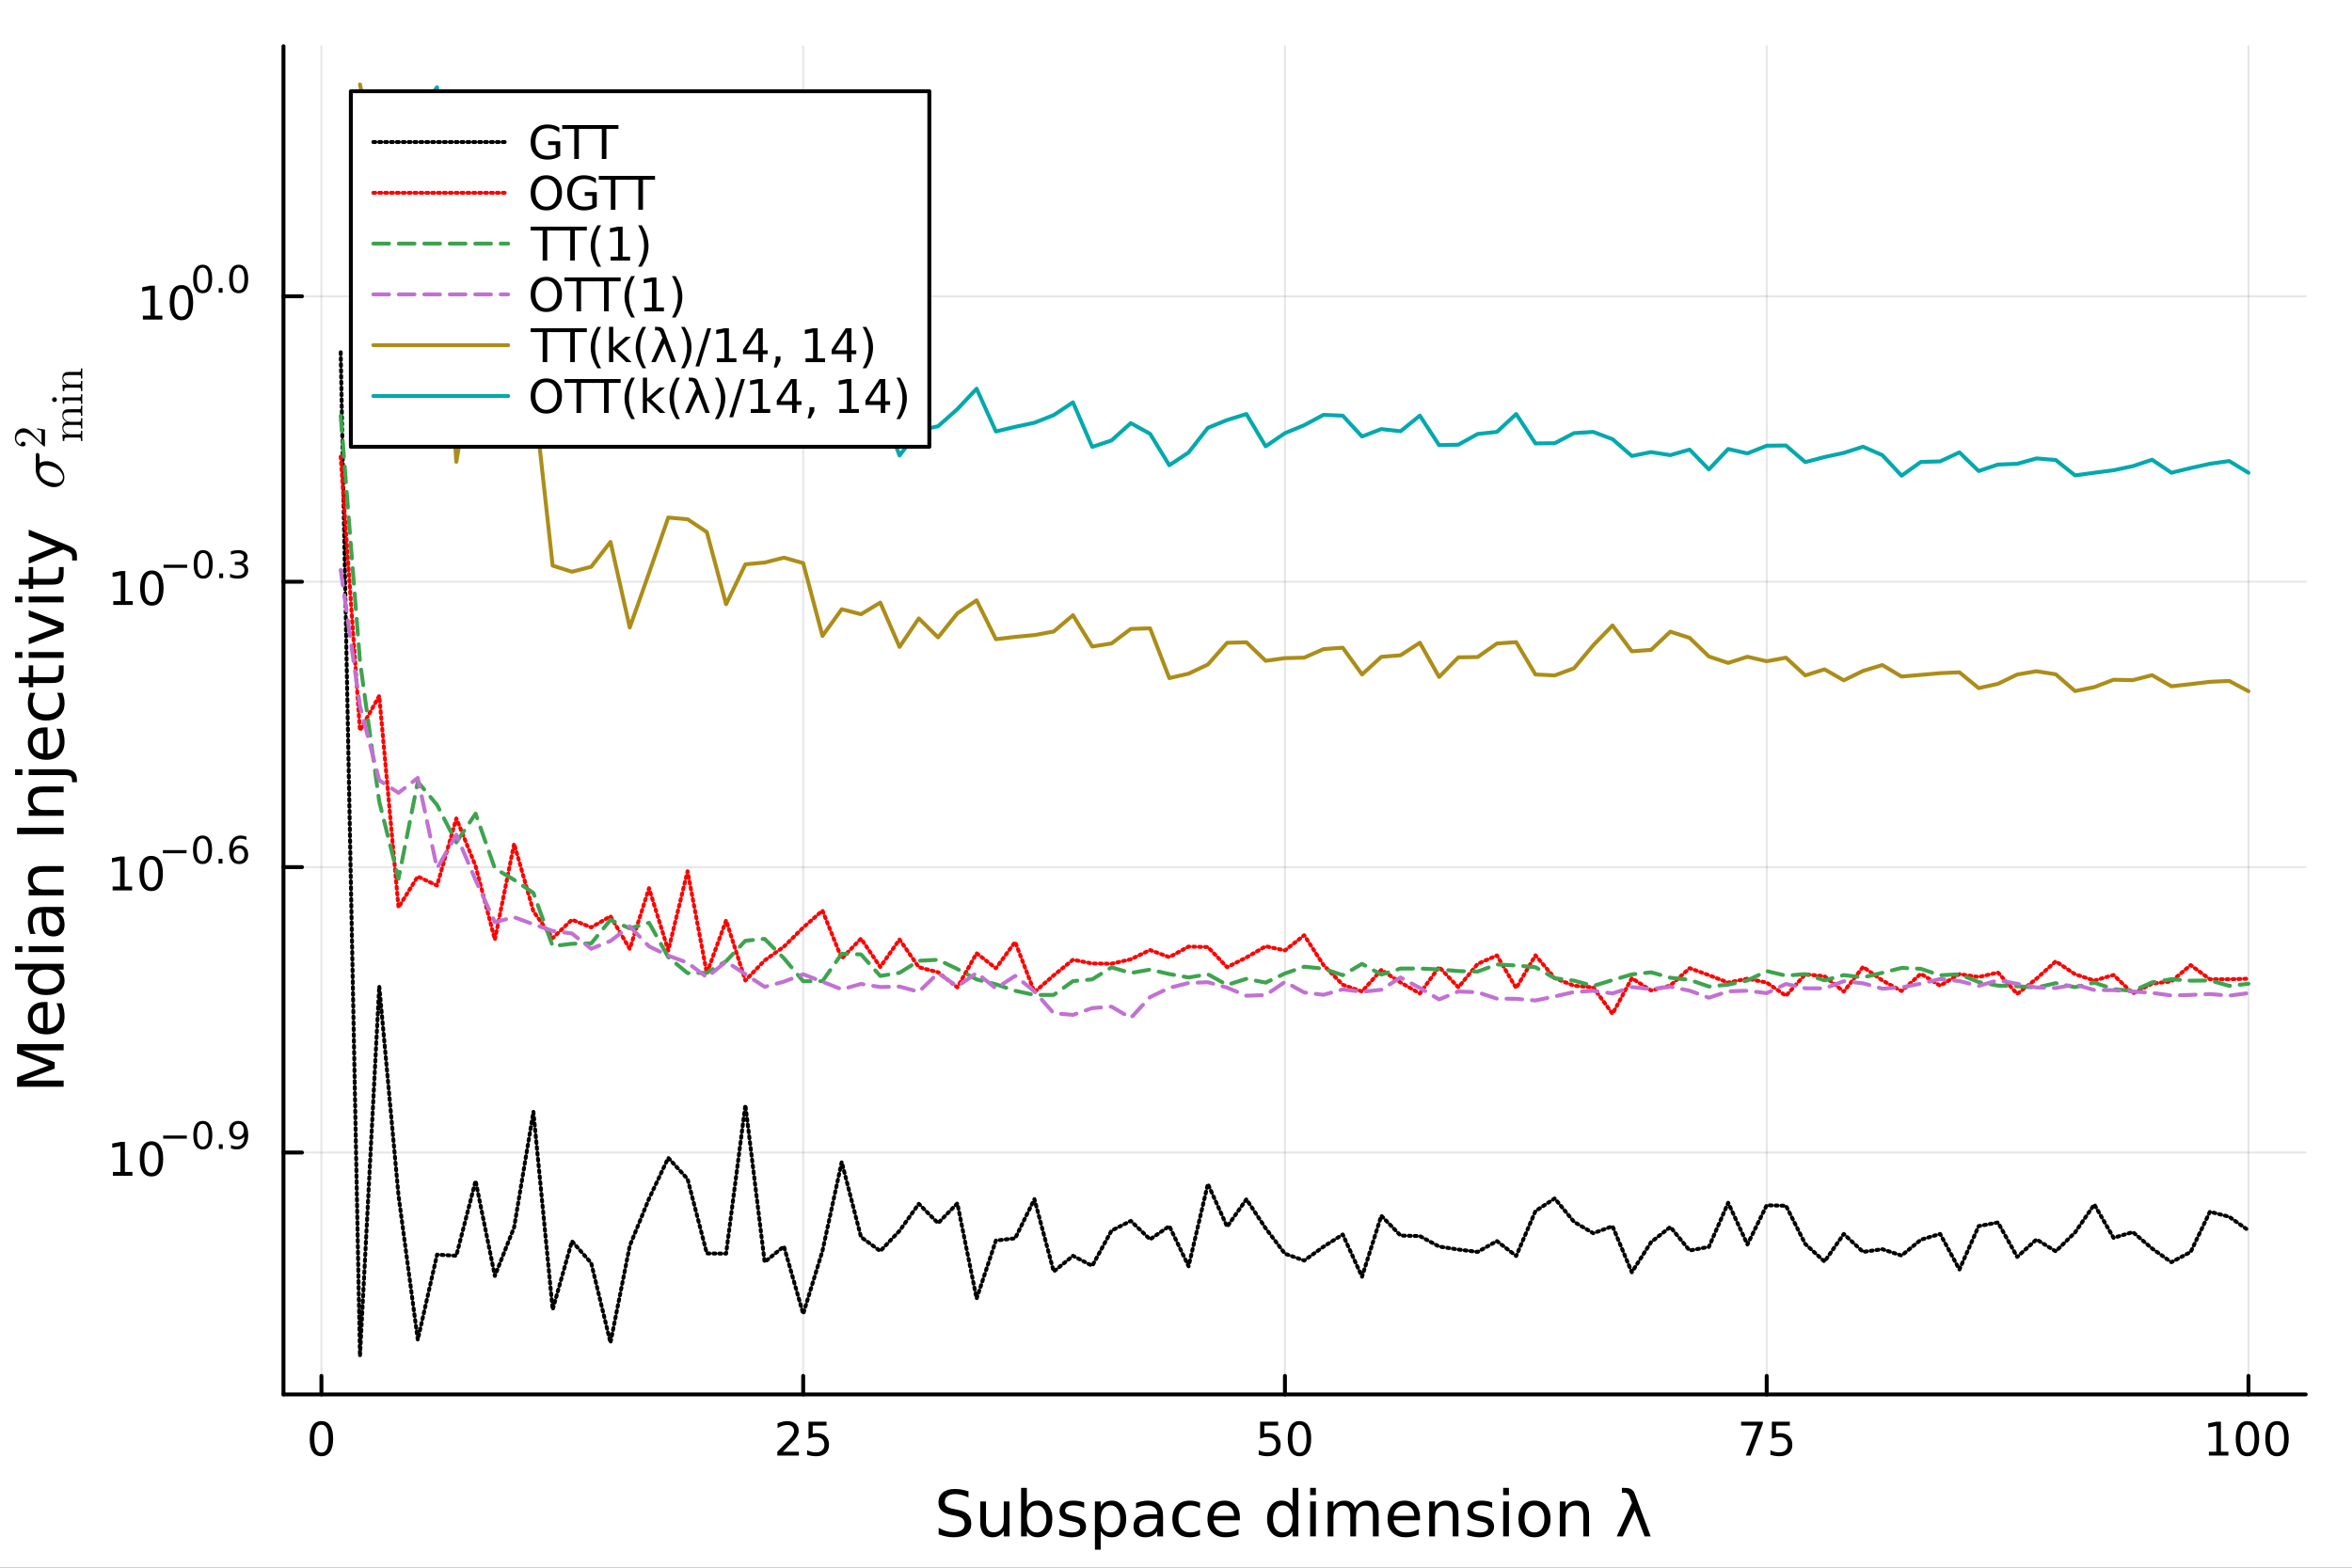 <svg xmlns="http://www.w3.org/2000/svg" xmlns:xlink="http://www.w3.org/1999/xlink" width="600" height="400" viewBox="0 0 2400 1600">
<rect x="0" y="0" width="2400" height="1600" fill="#333333" stroke="none"/>
<defs>
  <clipPath id="clip770">
    <rect x="0" y="0" width="2400" height="1600"></rect>
  </clipPath>
</defs>
<path clip-path="url(#clip770)" d="M0 1600 L2400 1600 L2400 0 L0 0  Z" fill="#ffffff" fill-rule="evenodd" fill-opacity="1"></path>
<defs>
  <clipPath id="clip771">
    <rect x="480" y="0" width="1681" height="1600"></rect>
  </clipPath>
</defs>
<path clip-path="url(#clip770)" d="M289.251 1423.18 L2352.76 1423.18 L2352.76 47.244 L289.251 47.244  Z" fill="#ffffff" fill-rule="evenodd" fill-opacity="1"></path>
<defs>
  <clipPath id="clip772">
    <rect x="289" y="47" width="2065" height="1377"></rect>
  </clipPath>
</defs>
<polyline clip-path="url(#clip772)" style="stroke:#000000; stroke-linecap:round; stroke-linejoin:round; stroke-width:2; stroke-opacity:0.1; fill:none" points="327.988,1423.18 327.988,47.244 "></polyline>
<polyline clip-path="url(#clip772)" style="stroke:#000000; stroke-linecap:round; stroke-linejoin:round; stroke-width:2; stroke-opacity:0.1; fill:none" points="819.58,1423.18 819.58,47.244 "></polyline>
<polyline clip-path="url(#clip772)" style="stroke:#000000; stroke-linecap:round; stroke-linejoin:round; stroke-width:2; stroke-opacity:0.1; fill:none" points="1311.17,1423.18 1311.17,47.244 "></polyline>
<polyline clip-path="url(#clip772)" style="stroke:#000000; stroke-linecap:round; stroke-linejoin:round; stroke-width:2; stroke-opacity:0.1; fill:none" points="1802.76,1423.18 1802.76,47.244 "></polyline>
<polyline clip-path="url(#clip772)" style="stroke:#000000; stroke-linecap:round; stroke-linejoin:round; stroke-width:2; stroke-opacity:0.1; fill:none" points="2294.35,1423.18 2294.35,47.244 "></polyline>
<polyline clip-path="url(#clip772)" style="stroke:#000000; stroke-linecap:round; stroke-linejoin:round; stroke-width:2; stroke-opacity:0.1; fill:none" points="289.251,1176.3 2352.76,1176.3 "></polyline>
<polyline clip-path="url(#clip772)" style="stroke:#000000; stroke-linecap:round; stroke-linejoin:round; stroke-width:2; stroke-opacity:0.1; fill:none" points="289.251,885.005 2352.76,885.005 "></polyline>
<polyline clip-path="url(#clip772)" style="stroke:#000000; stroke-linecap:round; stroke-linejoin:round; stroke-width:2; stroke-opacity:0.1; fill:none" points="289.251,593.71 2352.76,593.71 "></polyline>
<polyline clip-path="url(#clip772)" style="stroke:#000000; stroke-linecap:round; stroke-linejoin:round; stroke-width:2; stroke-opacity:0.1; fill:none" points="289.251,302.415 2352.76,302.415 "></polyline>
<polyline clip-path="url(#clip770)" style="stroke:#000000; stroke-linecap:round; stroke-linejoin:round; stroke-width:4; stroke-opacity:1; fill:none" points="289.251,1423.18 2352.76,1423.18 "></polyline>
<polyline clip-path="url(#clip770)" style="stroke:#000000; stroke-linecap:round; stroke-linejoin:round; stroke-width:4; stroke-opacity:1; fill:none" points="327.988,1423.18 327.988,1404.28 "></polyline>
<polyline clip-path="url(#clip770)" style="stroke:#000000; stroke-linecap:round; stroke-linejoin:round; stroke-width:4; stroke-opacity:1; fill:none" points="819.58,1423.18 819.58,1404.28 "></polyline>
<polyline clip-path="url(#clip770)" style="stroke:#000000; stroke-linecap:round; stroke-linejoin:round; stroke-width:4; stroke-opacity:1; fill:none" points="1311.17,1423.18 1311.17,1404.28 "></polyline>
<polyline clip-path="url(#clip770)" style="stroke:#000000; stroke-linecap:round; stroke-linejoin:round; stroke-width:4; stroke-opacity:1; fill:none" points="1802.76,1423.18 1802.76,1404.28 "></polyline>
<polyline clip-path="url(#clip770)" style="stroke:#000000; stroke-linecap:round; stroke-linejoin:round; stroke-width:4; stroke-opacity:1; fill:none" points="2294.35,1423.18 2294.35,1404.28 "></polyline>
<path clip-path="url(#clip770)" d="M327.988 1454.1 Q324.377 1454.1 322.549 1457.66 Q320.743 1461.2 320.743 1468.33 Q320.743 1475.44 322.549 1479.01 Q324.377 1482.55 327.988 1482.55 Q331.623 1482.55 333.428 1479.01 Q335.257 1475.44 335.257 1468.33 Q335.257 1461.2 333.428 1457.66 Q331.623 1454.1 327.988 1454.1 M327.988 1450.39 Q333.799 1450.39 336.854 1455 Q339.933 1459.58 339.933 1468.33 Q339.933 1477.06 336.854 1481.67 Q333.799 1486.25 327.988 1486.25 Q322.178 1486.25 319.1 1481.67 Q316.044 1477.06 316.044 1468.33 Q316.044 1459.58 319.1 1455 Q322.178 1450.39 327.988 1450.39 Z" fill="#000000" fill-rule="nonzero" fill-opacity="1"></path><path clip-path="url(#clip770)" d="M798.851 1481.64 L815.17 1481.64 L815.17 1485.58 L793.226 1485.58 L793.226 1481.64 Q795.888 1478.89 800.471 1474.26 Q805.078 1469.61 806.258 1468.27 Q808.504 1465.74 809.383 1464.01 Q810.286 1462.25 810.286 1460.56 Q810.286 1457.8 808.342 1456.07 Q806.42 1454.33 803.319 1454.33 Q801.119 1454.33 798.666 1455.09 Q796.235 1455.86 793.457 1457.41 L793.457 1452.69 Q796.282 1451.55 798.735 1450.97 Q801.189 1450.39 803.226 1450.39 Q808.596 1450.39 811.791 1453.08 Q814.985 1455.77 814.985 1460.26 Q814.985 1462.39 814.175 1464.31 Q813.388 1466.2 811.281 1468.8 Q810.703 1469.47 807.601 1472.69 Q804.499 1475.88 798.851 1481.64 Z" fill="#000000" fill-rule="nonzero" fill-opacity="1"></path><path clip-path="url(#clip770)" d="M825.031 1451.02 L843.388 1451.02 L843.388 1454.96 L829.314 1454.96 L829.314 1463.43 Q830.332 1463.08 831.351 1462.92 Q832.369 1462.73 833.388 1462.73 Q839.175 1462.73 842.554 1465.9 Q845.934 1469.08 845.934 1474.49 Q845.934 1480.07 842.462 1483.17 Q838.99 1486.25 832.67 1486.25 Q830.494 1486.25 828.226 1485.88 Q825.98 1485.51 823.573 1484.77 L823.573 1480.07 Q825.656 1481.2 827.879 1481.76 Q830.101 1482.32 832.578 1482.32 Q836.582 1482.32 838.92 1480.21 Q841.258 1478.1 841.258 1474.49 Q841.258 1470.88 838.92 1468.77 Q836.582 1466.67 832.578 1466.67 Q830.703 1466.67 828.828 1467.08 Q826.976 1467.5 825.031 1468.38 L825.031 1451.02 Z" fill="#000000" fill-rule="nonzero" fill-opacity="1"></path><path clip-path="url(#clip770)" d="M1285.87 1451.02 L1304.23 1451.02 L1304.23 1454.96 L1290.15 1454.96 L1290.15 1463.43 Q1291.17 1463.08 1292.19 1462.92 Q1293.21 1462.73 1294.23 1462.73 Q1300.01 1462.73 1303.39 1465.9 Q1306.77 1469.08 1306.77 1474.49 Q1306.77 1480.07 1303.3 1483.17 Q1299.83 1486.25 1293.51 1486.25 Q1291.33 1486.25 1289.07 1485.88 Q1286.82 1485.51 1284.41 1484.77 L1284.41 1480.07 Q1286.5 1481.2 1288.72 1481.76 Q1290.94 1482.32 1293.42 1482.32 Q1297.42 1482.32 1299.76 1480.21 Q1302.1 1478.1 1302.1 1474.49 Q1302.1 1470.88 1299.76 1468.77 Q1297.42 1466.67 1293.42 1466.67 Q1291.54 1466.67 1289.67 1467.08 Q1287.82 1467.5 1285.87 1468.38 L1285.87 1451.02 Z" fill="#000000" fill-rule="nonzero" fill-opacity="1"></path><path clip-path="url(#clip770)" d="M1325.99 1454.1 Q1322.38 1454.1 1320.55 1457.66 Q1318.74 1461.2 1318.74 1468.33 Q1318.74 1475.44 1320.55 1479.01 Q1322.38 1482.55 1325.99 1482.55 Q1329.62 1482.55 1331.43 1479.01 Q1333.25 1475.44 1333.25 1468.33 Q1333.25 1461.2 1331.43 1457.66 Q1329.62 1454.1 1325.99 1454.1 M1325.99 1450.39 Q1331.8 1450.39 1334.85 1455 Q1337.93 1459.58 1337.93 1468.33 Q1337.93 1477.06 1334.85 1481.67 Q1331.8 1486.25 1325.99 1486.25 Q1320.18 1486.25 1317.1 1481.67 Q1314.04 1477.06 1314.04 1468.33 Q1314.04 1459.58 1317.1 1455 Q1320.18 1450.39 1325.99 1450.39 Z" fill="#000000" fill-rule="nonzero" fill-opacity="1"></path><path clip-path="url(#clip770)" d="M1776.62 1451.02 L1798.84 1451.02 L1798.84 1453.01 L1786.29 1485.58 L1781.41 1485.58 L1793.21 1454.96 L1776.62 1454.96 L1776.62 1451.02 Z" fill="#000000" fill-rule="nonzero" fill-opacity="1"></path><path clip-path="url(#clip770)" d="M1808.01 1451.02 L1826.36 1451.02 L1826.36 1454.96 L1812.29 1454.96 L1812.29 1463.43 Q1813.31 1463.08 1814.33 1462.92 Q1815.34 1462.73 1816.36 1462.73 Q1822.15 1462.73 1825.53 1465.9 Q1828.91 1469.08 1828.91 1474.49 Q1828.91 1480.07 1825.44 1483.17 Q1821.96 1486.25 1815.65 1486.25 Q1813.47 1486.25 1811.2 1485.88 Q1808.96 1485.51 1806.55 1484.77 L1806.55 1480.07 Q1808.63 1481.2 1810.85 1481.76 Q1813.08 1482.32 1815.55 1482.32 Q1819.56 1482.32 1821.9 1480.21 Q1824.23 1478.1 1824.23 1474.49 Q1824.23 1470.88 1821.9 1468.77 Q1819.56 1466.67 1815.55 1466.67 Q1813.68 1466.67 1811.8 1467.08 Q1809.95 1467.5 1808.01 1468.38 L1808.01 1451.02 Z" fill="#000000" fill-rule="nonzero" fill-opacity="1"></path><path clip-path="url(#clip770)" d="M2253.96 1481.64 L2261.6 1481.64 L2261.6 1455.28 L2253.29 1456.95 L2253.29 1452.69 L2261.55 1451.02 L2266.23 1451.02 L2266.23 1481.64 L2273.87 1481.64 L2273.87 1485.58 L2253.96 1485.58 L2253.96 1481.64 Z" fill="#000000" fill-rule="nonzero" fill-opacity="1"></path><path clip-path="url(#clip770)" d="M2293.31 1454.1 Q2289.7 1454.1 2287.87 1457.66 Q2286.07 1461.2 2286.07 1468.33 Q2286.07 1475.44 2287.87 1479.01 Q2289.7 1482.55 2293.31 1482.55 Q2296.95 1482.55 2298.75 1479.01 Q2300.58 1475.44 2300.58 1468.33 Q2300.58 1461.2 2298.75 1457.66 Q2296.95 1454.1 2293.31 1454.1 M2293.31 1450.39 Q2299.12 1450.39 2302.18 1455 Q2305.26 1459.58 2305.26 1468.33 Q2305.26 1477.06 2302.18 1481.67 Q2299.12 1486.25 2293.31 1486.25 Q2287.5 1486.25 2284.42 1481.67 Q2281.37 1477.06 2281.37 1468.33 Q2281.37 1459.58 2284.42 1455 Q2287.5 1450.39 2293.31 1450.39 Z" fill="#000000" fill-rule="nonzero" fill-opacity="1"></path><path clip-path="url(#clip770)" d="M2323.48 1454.1 Q2319.86 1454.1 2318.04 1457.66 Q2316.23 1461.2 2316.23 1468.33 Q2316.23 1475.44 2318.04 1479.01 Q2319.86 1482.55 2323.48 1482.55 Q2327.11 1482.55 2328.91 1479.01 Q2330.74 1475.44 2330.74 1468.33 Q2330.74 1461.2 2328.91 1457.66 Q2327.11 1454.1 2323.48 1454.1 M2323.48 1450.39 Q2329.29 1450.39 2332.34 1455 Q2335.42 1459.58 2335.42 1468.33 Q2335.42 1477.06 2332.34 1481.67 Q2329.29 1486.25 2323.48 1486.25 Q2317.66 1486.25 2314.59 1481.67 Q2311.53 1477.06 2311.53 1468.33 Q2311.53 1459.58 2314.59 1455 Q2317.66 1450.39 2323.48 1450.39 Z" fill="#000000" fill-rule="nonzero" fill-opacity="1"></path><path clip-path="url(#clip770)" d="M988.22 1522.08 L988.22 1528.35 Q984.56 1526.6 981.313 1525.74 Q978.067 1524.88 975.043 1524.88 Q969.792 1524.88 966.927 1526.92 Q964.094 1528.96 964.094 1532.71 Q964.094 1535.87 965.972 1537.49 Q967.882 1539.08 973.165 1540.07 L977.048 1540.86 Q984.242 1542.23 987.647 1545.7 Q991.085 1549.14 991.085 1554.93 Q991.085 1561.84 986.438 1565.4 Q981.823 1568.97 972.879 1568.97 Q969.505 1568.97 965.686 1568.2 Q961.898 1567.44 957.824 1565.94 L957.824 1559.32 Q961.739 1561.52 965.495 1562.63 Q969.25 1563.75 972.879 1563.75 Q978.385 1563.75 981.377 1561.58 Q984.369 1559.42 984.369 1555.41 Q984.369 1551.91 982.205 1549.93 Q980.072 1547.96 975.171 1546.97 L971.256 1546.21 Q964.062 1544.78 960.848 1541.72 Q957.633 1538.67 957.633 1533.22 Q957.633 1526.92 962.057 1523.29 Q966.513 1519.66 974.311 1519.66 Q977.653 1519.66 981.122 1520.27 Q984.592 1520.87 988.22 1522.08 Z" fill="#000000" fill-rule="nonzero" fill-opacity="1"></path><path clip-path="url(#clip770)" d="M1000.25 1553.98 L1000.25 1532.4 L1006.11 1532.4 L1006.11 1553.75 Q1006.11 1558.81 1008.08 1561.36 Q1010.05 1563.87 1014 1563.87 Q1018.74 1563.87 1021.48 1560.85 Q1024.25 1557.83 1024.25 1552.61 L1024.25 1532.4 L1030.11 1532.4 L1030.11 1568.04 L1024.25 1568.04 L1024.25 1562.57 Q1022.12 1565.82 1019.28 1567.41 Q1016.48 1568.97 1012.76 1568.97 Q1006.62 1568.97 1003.43 1565.15 Q1000.25 1561.33 1000.25 1553.98 M1014.99 1531.54 L1014.99 1531.54 Z" fill="#000000" fill-rule="nonzero" fill-opacity="1"></path><path clip-path="url(#clip770)" d="M1067.76 1550.25 Q1067.76 1543.79 1065.09 1540.13 Q1062.44 1536.44 1057.8 1536.44 Q1053.15 1536.44 1050.48 1540.13 Q1047.84 1543.79 1047.84 1550.25 Q1047.84 1556.71 1050.48 1560.4 Q1053.15 1564.07 1057.8 1564.07 Q1062.44 1564.07 1065.09 1560.4 Q1067.76 1556.71 1067.76 1550.25 M1047.84 1537.81 Q1049.68 1534.62 1052.48 1533.1 Q1055.31 1531.54 1059.23 1531.54 Q1065.72 1531.54 1069.76 1536.69 Q1073.84 1541.85 1073.84 1550.25 Q1073.84 1558.65 1069.76 1563.81 Q1065.72 1568.97 1059.23 1568.97 Q1055.31 1568.97 1052.48 1567.44 Q1049.68 1565.88 1047.84 1562.7 L1047.84 1568.04 L1041.95 1568.04 L1041.95 1518.52 L1047.84 1518.52 L1047.84 1537.81 Z" fill="#000000" fill-rule="nonzero" fill-opacity="1"></path><path clip-path="url(#clip770)" d="M1106.27 1533.45 L1106.27 1538.98 Q1103.79 1537.71 1101.12 1537.07 Q1098.44 1536.44 1095.58 1536.44 Q1091.22 1536.44 1089.02 1537.77 Q1086.86 1539.11 1086.86 1541.79 Q1086.86 1543.82 1088.42 1545 Q1089.98 1546.15 1094.69 1547.2 L1096.69 1547.64 Q1102.93 1548.98 1105.54 1551.43 Q1108.18 1553.85 1108.18 1558.21 Q1108.18 1563.17 1104.24 1566.07 Q1100.32 1568.97 1093.45 1568.97 Q1090.58 1568.97 1087.46 1568.39 Q1084.37 1567.85 1080.94 1566.74 L1080.94 1560.69 Q1084.18 1562.38 1087.33 1563.24 Q1090.49 1564.07 1093.57 1564.07 Q1097.71 1564.07 1099.94 1562.66 Q1102.17 1561.23 1102.17 1558.65 Q1102.17 1556.27 1100.54 1554.99 Q1098.95 1553.72 1093.51 1552.54 L1091.47 1552.07 Q1086.03 1550.92 1083.61 1548.56 Q1081.19 1546.18 1081.19 1542.04 Q1081.19 1537.01 1084.76 1534.27 Q1088.32 1531.54 1094.88 1531.54 Q1098.12 1531.54 1100.99 1532.01 Q1103.85 1532.49 1106.27 1533.45 Z" fill="#000000" fill-rule="nonzero" fill-opacity="1"></path><path clip-path="url(#clip770)" d="M1123.17 1562.7 L1123.17 1581.6 L1117.28 1581.6 L1117.28 1532.4 L1123.17 1532.4 L1123.17 1537.81 Q1125.02 1534.62 1127.82 1533.1 Q1130.65 1531.54 1134.57 1531.54 Q1141.06 1531.54 1145.1 1536.69 Q1149.18 1541.85 1149.18 1550.25 Q1149.18 1558.65 1145.1 1563.81 Q1141.06 1568.97 1134.57 1568.97 Q1130.65 1568.97 1127.82 1567.44 Q1125.02 1565.88 1123.17 1562.7 M1143.1 1550.25 Q1143.1 1543.79 1140.42 1540.13 Q1137.78 1536.44 1133.14 1536.44 Q1128.49 1536.44 1125.81 1540.13 Q1123.17 1543.79 1123.17 1550.25 Q1123.17 1556.71 1125.81 1560.4 Q1128.49 1564.07 1133.14 1564.07 Q1137.78 1564.07 1140.42 1560.4 Q1143.1 1556.71 1143.1 1550.25 Z" fill="#000000" fill-rule="nonzero" fill-opacity="1"></path><path clip-path="url(#clip770)" d="M1175.09 1550.12 Q1167.99 1550.12 1165.25 1551.75 Q1162.51 1553.37 1162.51 1557.29 Q1162.51 1560.4 1164.55 1562.25 Q1166.62 1564.07 1170.15 1564.07 Q1175.02 1564.07 1177.95 1560.63 Q1180.91 1557.16 1180.91 1551.43 L1180.91 1550.12 L1175.09 1550.12 M1186.77 1547.71 L1186.77 1568.04 L1180.91 1568.04 L1180.91 1562.63 Q1178.9 1565.88 1175.91 1567.44 Q1172.92 1568.97 1168.59 1568.97 Q1163.12 1568.97 1159.87 1565.91 Q1156.66 1562.82 1156.66 1557.67 Q1156.66 1551.65 1160.67 1548.6 Q1164.71 1545.54 1172.7 1545.54 L1180.91 1545.54 L1180.91 1544.97 Q1180.91 1540.93 1178.24 1538.73 Q1175.59 1536.5 1170.79 1536.5 Q1167.73 1536.5 1164.84 1537.23 Q1161.94 1537.97 1159.27 1539.43 L1159.27 1534.02 Q1162.48 1532.78 1165.51 1532.17 Q1168.53 1531.54 1171.39 1531.54 Q1179.13 1531.54 1182.95 1535.55 Q1186.77 1539.56 1186.77 1547.71 Z" fill="#000000" fill-rule="nonzero" fill-opacity="1"></path><path clip-path="url(#clip770)" d="M1224.48 1533.76 L1224.48 1539.24 Q1222 1537.87 1219.49 1537.2 Q1217 1536.5 1214.46 1536.5 Q1208.76 1536.5 1205.61 1540.13 Q1202.46 1543.73 1202.46 1550.25 Q1202.46 1556.78 1205.61 1560.4 Q1208.76 1564 1214.46 1564 Q1217 1564 1219.49 1563.33 Q1222 1562.63 1224.48 1561.26 L1224.48 1566.68 Q1222.03 1567.82 1219.39 1568.39 Q1216.78 1568.97 1213.82 1568.97 Q1205.77 1568.97 1201.03 1563.91 Q1196.28 1558.85 1196.28 1550.25 Q1196.28 1541.53 1201.06 1536.53 Q1205.86 1531.54 1214.2 1531.54 Q1216.91 1531.54 1219.49 1532.11 Q1222.06 1532.65 1224.48 1533.76 Z" fill="#000000" fill-rule="nonzero" fill-opacity="1"></path><path clip-path="url(#clip770)" d="M1265.16 1548.76 L1265.16 1551.62 L1238.23 1551.62 Q1238.62 1557.67 1241.86 1560.85 Q1245.14 1564 1250.96 1564 Q1254.34 1564 1257.49 1563.17 Q1260.67 1562.35 1263.79 1560.69 L1263.79 1566.23 Q1260.64 1567.57 1257.33 1568.27 Q1254.02 1568.97 1250.61 1568.97 Q1242.08 1568.97 1237.09 1564 Q1232.12 1559.04 1232.12 1550.57 Q1232.12 1541.82 1236.83 1536.69 Q1241.58 1531.54 1249.6 1531.54 Q1256.79 1531.54 1260.96 1536.18 Q1265.16 1540.8 1265.16 1548.76 M1259.3 1547.04 Q1259.24 1542.23 1256.6 1539.37 Q1253.99 1536.5 1249.66 1536.5 Q1244.76 1536.5 1241.8 1539.27 Q1238.87 1542.04 1238.42 1547.07 L1259.3 1547.04 Z" fill="#000000" fill-rule="nonzero" fill-opacity="1"></path><path clip-path="url(#clip770)" d="M1318.95 1537.81 L1318.95 1518.52 L1324.81 1518.52 L1324.81 1568.04 L1318.95 1568.04 L1318.95 1562.7 Q1317.1 1565.88 1314.27 1567.44 Q1311.47 1568.97 1307.52 1568.97 Q1301.06 1568.97 1296.99 1563.81 Q1292.95 1558.65 1292.95 1550.25 Q1292.95 1541.85 1296.99 1536.69 Q1301.06 1531.54 1307.52 1531.54 Q1311.47 1531.54 1314.27 1533.1 Q1317.1 1534.62 1318.95 1537.81 M1298.99 1550.25 Q1298.99 1556.71 1301.64 1560.4 Q1304.31 1564.07 1308.96 1564.07 Q1313.6 1564.07 1316.28 1560.4 Q1318.95 1556.71 1318.95 1550.25 Q1318.95 1543.79 1316.28 1540.13 Q1313.6 1536.44 1308.96 1536.44 Q1304.31 1536.44 1301.64 1540.13 Q1298.99 1543.79 1298.99 1550.25 Z" fill="#000000" fill-rule="nonzero" fill-opacity="1"></path><path clip-path="url(#clip770)" d="M1336.87 1532.4 L1342.73 1532.4 L1342.73 1568.04 L1336.87 1568.04 L1336.87 1532.4 M1336.87 1518.52 L1342.73 1518.52 L1342.73 1525.93 L1336.87 1525.93 L1336.87 1518.52 Z" fill="#000000" fill-rule="nonzero" fill-opacity="1"></path><path clip-path="url(#clip770)" d="M1382.73 1539.24 Q1384.93 1535.29 1387.99 1533.41 Q1391.04 1531.54 1395.18 1531.54 Q1400.75 1531.54 1403.77 1535.45 Q1406.8 1539.33 1406.8 1546.53 L1406.8 1568.04 L1400.91 1568.04 L1400.91 1546.72 Q1400.91 1541.59 1399.09 1539.11 Q1397.28 1536.63 1393.56 1536.63 Q1389.01 1536.63 1386.36 1539.65 Q1383.72 1542.68 1383.72 1547.9 L1383.72 1568.04 L1377.83 1568.04 L1377.83 1546.72 Q1377.83 1541.56 1376.02 1539.11 Q1374.2 1536.63 1370.42 1536.63 Q1365.93 1536.63 1363.29 1539.68 Q1360.65 1542.71 1360.65 1547.9 L1360.65 1568.04 L1354.76 1568.04 L1354.76 1532.4 L1360.65 1532.4 L1360.65 1537.93 Q1362.65 1534.66 1365.45 1533.1 Q1368.25 1531.54 1372.1 1531.54 Q1375.99 1531.54 1378.69 1533.51 Q1381.43 1535.48 1382.73 1539.24 Z" fill="#000000" fill-rule="nonzero" fill-opacity="1"></path><path clip-path="url(#clip770)" d="M1448.97 1548.76 L1448.97 1551.62 L1422.04 1551.62 Q1422.43 1557.67 1425.67 1560.85 Q1428.95 1564 1434.77 1564 Q1438.15 1564 1441.3 1563.17 Q1444.48 1562.35 1447.6 1560.69 L1447.6 1566.23 Q1444.45 1567.57 1441.14 1568.27 Q1437.83 1568.97 1434.42 1568.97 Q1425.89 1568.97 1420.9 1564 Q1415.93 1559.04 1415.93 1550.57 Q1415.93 1541.82 1420.64 1536.69 Q1425.39 1531.54 1433.41 1531.54 Q1440.6 1531.54 1444.77 1536.18 Q1448.97 1540.8 1448.97 1548.76 M1443.11 1547.04 Q1443.05 1542.23 1440.41 1539.37 Q1437.8 1536.5 1433.47 1536.5 Q1428.57 1536.5 1425.61 1539.27 Q1422.68 1542.04 1422.23 1547.07 L1443.11 1547.04 Z" fill="#000000" fill-rule="nonzero" fill-opacity="1"></path><path clip-path="url(#clip770)" d="M1488.21 1546.53 L1488.21 1568.04 L1482.36 1568.04 L1482.36 1546.72 Q1482.36 1541.66 1480.38 1539.14 Q1478.41 1536.63 1474.46 1536.63 Q1469.72 1536.63 1466.99 1539.65 Q1464.25 1542.68 1464.25 1547.9 L1464.25 1568.04 L1458.36 1568.04 L1458.36 1532.4 L1464.25 1532.4 L1464.25 1537.93 Q1466.35 1534.72 1469.18 1533.13 Q1472.05 1531.54 1475.77 1531.54 Q1481.91 1531.54 1485.06 1535.36 Q1488.21 1539.14 1488.21 1546.53 Z" fill="#000000" fill-rule="nonzero" fill-opacity="1"></path><path clip-path="url(#clip770)" d="M1522.62 1533.45 L1522.62 1538.98 Q1520.14 1537.71 1517.47 1537.07 Q1514.79 1536.44 1511.93 1536.44 Q1507.57 1536.44 1505.37 1537.77 Q1503.21 1539.11 1503.21 1541.79 Q1503.21 1543.82 1504.77 1545 Q1506.33 1546.15 1511.04 1547.2 L1513.04 1547.64 Q1519.28 1548.98 1521.89 1551.43 Q1524.53 1553.85 1524.53 1558.21 Q1524.53 1563.17 1520.58 1566.07 Q1516.67 1568.97 1509.79 1568.97 Q1506.93 1568.97 1503.81 1568.39 Q1500.72 1567.85 1497.29 1566.74 L1497.29 1560.69 Q1500.53 1562.38 1503.68 1563.24 Q1506.83 1564.07 1509.92 1564.07 Q1514.06 1564.07 1516.29 1562.66 Q1518.52 1561.23 1518.52 1558.65 Q1518.52 1556.27 1516.89 1554.99 Q1515.3 1553.72 1509.86 1552.54 L1507.82 1552.07 Q1502.38 1550.92 1499.96 1548.56 Q1497.54 1546.18 1497.54 1542.04 Q1497.54 1537.01 1501.11 1534.27 Q1504.67 1531.54 1511.23 1531.54 Q1514.47 1531.54 1517.34 1532.01 Q1520.2 1532.49 1522.62 1533.45 Z" fill="#000000" fill-rule="nonzero" fill-opacity="1"></path><path clip-path="url(#clip770)" d="M1533.86 1532.4 L1539.71 1532.4 L1539.71 1568.04 L1533.86 1568.04 L1533.86 1532.4 M1533.86 1518.52 L1539.71 1518.52 L1539.71 1525.93 L1533.86 1525.93 L1533.86 1518.52 Z" fill="#000000" fill-rule="nonzero" fill-opacity="1"></path><path clip-path="url(#clip770)" d="M1565.78 1536.5 Q1561.07 1536.5 1558.33 1540.19 Q1555.6 1543.85 1555.6 1550.25 Q1555.6 1556.65 1558.3 1560.34 Q1561.04 1564 1565.78 1564 Q1570.46 1564 1573.2 1560.31 Q1575.93 1556.62 1575.93 1550.25 Q1575.93 1543.92 1573.2 1540.23 Q1570.46 1536.5 1565.78 1536.5 M1565.78 1531.54 Q1573.42 1531.54 1577.78 1536.5 Q1582.14 1541.47 1582.14 1550.25 Q1582.14 1559 1577.78 1564 Q1573.42 1568.97 1565.78 1568.97 Q1558.11 1568.97 1553.75 1564 Q1549.42 1559 1549.42 1550.25 Q1549.42 1541.47 1553.75 1536.5 Q1558.11 1531.54 1565.78 1531.54 Z" fill="#000000" fill-rule="nonzero" fill-opacity="1"></path><path clip-path="url(#clip770)" d="M1621.48 1546.53 L1621.48 1568.04 L1615.62 1568.04 L1615.62 1546.72 Q1615.62 1541.66 1613.65 1539.14 Q1611.68 1536.63 1607.73 1536.63 Q1602.99 1536.63 1600.25 1539.65 Q1597.51 1542.68 1597.51 1547.9 L1597.51 1568.04 L1591.63 1568.04 L1591.63 1532.4 L1597.51 1532.4 L1597.51 1537.93 Q1599.61 1534.72 1602.45 1533.13 Q1605.31 1531.54 1609.04 1531.54 Q1615.18 1531.54 1618.33 1535.36 Q1621.48 1539.14 1621.48 1546.53 Z" fill="#000000" fill-rule="nonzero" fill-opacity="1"></path><path clip-path="url(#clip770)" d="M1667.92 1524.09 L1684.37 1568.04 L1678.17 1568.04 L1668.17 1541.69 L1655.89 1568.04 L1649.68 1568.04 L1665.31 1533.86 L1662.95 1527.56 Q1661.46 1523.55 1658.05 1523.55 L1655 1523.55 L1655 1518.52 L1658.72 1518.58 Q1665.91 1518.68 1667.92 1524.09 Z" fill="#000000" fill-rule="nonzero" fill-opacity="1"></path><polyline clip-path="url(#clip770)" style="stroke:#000000; stroke-linecap:round; stroke-linejoin:round; stroke-width:4; stroke-opacity:1; fill:none" points="289.251,1423.18 289.251,47.244 "></polyline>
<polyline clip-path="url(#clip770)" style="stroke:#000000; stroke-linecap:round; stroke-linejoin:round; stroke-width:4; stroke-opacity:1; fill:none" points="289.251,1176.3 308.149,1176.3 "></polyline>
<polyline clip-path="url(#clip770)" style="stroke:#000000; stroke-linecap:round; stroke-linejoin:round; stroke-width:4; stroke-opacity:1; fill:none" points="289.251,885.005 308.149,885.005 "></polyline>
<polyline clip-path="url(#clip770)" style="stroke:#000000; stroke-linecap:round; stroke-linejoin:round; stroke-width:4; stroke-opacity:1; fill:none" points="289.251,593.71 308.149,593.71 "></polyline>
<polyline clip-path="url(#clip770)" style="stroke:#000000; stroke-linecap:round; stroke-linejoin:round; stroke-width:4; stroke-opacity:1; fill:none" points="289.251,302.415 308.149,302.415 "></polyline>
<path clip-path="url(#clip770)" d="M115.214 1196.09 L122.852 1196.09 L122.852 1169.73 L114.542 1171.39 L114.542 1167.13 L122.806 1165.47 L127.482 1165.47 L127.482 1196.09 L135.121 1196.09 L135.121 1200.03 L115.214 1200.03 L115.214 1196.09 Z" fill="#000000" fill-rule="nonzero" fill-opacity="1"></path><path clip-path="url(#clip770)" d="M154.565 1168.55 Q150.954 1168.55 149.125 1172.11 Q147.32 1175.65 147.32 1182.78 Q147.32 1189.89 149.125 1193.45 Q150.954 1196.99 154.565 1196.99 Q158.199 1196.99 160.005 1193.45 Q161.834 1189.89 161.834 1182.78 Q161.834 1175.65 160.005 1172.11 Q158.199 1168.55 154.565 1168.55 M154.565 1164.84 Q160.375 1164.84 163.431 1169.45 Q166.51 1174.03 166.51 1182.78 Q166.51 1191.51 163.431 1196.12 Q160.375 1200.7 154.565 1200.7 Q148.755 1200.7 145.676 1196.12 Q142.621 1191.51 142.621 1182.78 Q142.621 1174.03 145.676 1169.45 Q148.755 1164.84 154.565 1164.84 Z" fill="#000000" fill-rule="nonzero" fill-opacity="1"></path><path clip-path="url(#clip770)" d="M166.51 1158.94 L190.621 1158.94 L190.621 1162.14 L166.51 1162.14 L166.51 1158.94 Z" fill="#000000" fill-rule="nonzero" fill-opacity="1"></path><path clip-path="url(#clip770)" d="M206.946 1147.04 Q204.012 1147.04 202.526 1149.93 Q201.059 1152.81 201.059 1158.61 Q201.059 1164.38 202.526 1167.28 Q204.012 1170.15 206.946 1170.15 Q209.899 1170.15 211.366 1167.28 Q212.852 1164.38 212.852 1158.61 Q212.852 1152.81 211.366 1149.93 Q209.899 1147.04 206.946 1147.04 M206.946 1144.03 Q211.667 1144.03 214.15 1147.77 Q216.651 1151.5 216.651 1158.61 Q216.651 1165.7 214.15 1169.44 Q211.667 1173.16 206.946 1173.16 Q202.226 1173.16 199.724 1169.44 Q197.241 1165.7 197.241 1158.61 Q197.241 1151.5 199.724 1147.77 Q202.226 1144.03 206.946 1144.03 Z" fill="#000000" fill-rule="nonzero" fill-opacity="1"></path><path clip-path="url(#clip770)" d="M223.328 1167.84 L227.296 1167.84 L227.296 1172.62 L223.328 1172.62 L223.328 1167.84 Z" fill="#000000" fill-rule="nonzero" fill-opacity="1"></path><path clip-path="url(#clip770)" d="M235.685 1172.03 L235.685 1168.57 Q237.114 1169.25 238.581 1169.61 Q240.048 1169.96 241.459 1169.96 Q245.22 1169.96 247.195 1167.44 Q249.189 1164.91 249.471 1159.75 Q248.38 1161.37 246.706 1162.23 Q245.032 1163.1 243.001 1163.1 Q238.788 1163.1 236.324 1160.56 Q233.879 1158 233.879 1153.58 Q233.879 1149.26 236.437 1146.64 Q238.995 1144.03 243.245 1144.03 Q248.117 1144.03 250.674 1147.77 Q253.251 1151.5 253.251 1158.61 Q253.251 1165.24 250.091 1169.21 Q246.95 1173.16 241.628 1173.16 Q240.198 1173.16 238.731 1172.88 Q237.264 1172.6 235.685 1172.03 M243.245 1160.13 Q245.803 1160.13 247.289 1158.38 Q248.794 1156.63 248.794 1153.58 Q248.794 1150.56 247.289 1148.81 Q245.803 1147.04 243.245 1147.04 Q240.687 1147.04 239.183 1148.81 Q237.697 1150.56 237.697 1153.58 Q237.697 1156.63 239.183 1158.38 Q240.687 1160.13 243.245 1160.13 Z" fill="#000000" fill-rule="nonzero" fill-opacity="1"></path><path clip-path="url(#clip770)" d="M114.931 904.797 L122.57 904.797 L122.57 878.432 L114.26 880.098 L114.26 875.839 L122.524 874.172 L127.2 874.172 L127.2 904.797 L134.839 904.797 L134.839 908.732 L114.931 908.732 L114.931 904.797 Z" fill="#000000" fill-rule="nonzero" fill-opacity="1"></path><path clip-path="url(#clip770)" d="M154.283 877.251 Q150.672 877.251 148.843 880.816 Q147.038 884.358 147.038 891.487 Q147.038 898.594 148.843 902.158 Q150.672 905.7 154.283 905.7 Q157.917 905.7 159.723 902.158 Q161.552 898.594 161.552 891.487 Q161.552 884.358 159.723 880.816 Q157.917 877.251 154.283 877.251 M154.283 873.547 Q160.093 873.547 163.149 878.154 Q166.227 882.737 166.227 891.487 Q166.227 900.214 163.149 904.82 Q160.093 909.404 154.283 909.404 Q148.473 909.404 145.394 904.82 Q142.339 900.214 142.339 891.487 Q142.339 882.737 145.394 878.154 Q148.473 873.547 154.283 873.547 Z" fill="#000000" fill-rule="nonzero" fill-opacity="1"></path><path clip-path="url(#clip770)" d="M166.227 867.649 L190.339 867.649 L190.339 870.846 L166.227 870.846 L166.227 867.649 Z" fill="#000000" fill-rule="nonzero" fill-opacity="1"></path><path clip-path="url(#clip770)" d="M206.664 855.743 Q203.73 855.743 202.244 858.64 Q200.777 861.517 200.777 867.31 Q200.777 873.084 202.244 875.981 Q203.73 878.858 206.664 878.858 Q209.617 878.858 211.084 875.981 Q212.57 873.084 212.57 867.31 Q212.57 861.517 211.084 858.64 Q209.617 855.743 206.664 855.743 M206.664 852.734 Q211.385 852.734 213.868 856.477 Q216.369 860.201 216.369 867.31 Q216.369 874.401 213.868 878.144 Q211.385 881.867 206.664 881.867 Q201.943 881.867 199.442 878.144 Q196.959 874.401 196.959 867.31 Q196.959 860.201 199.442 856.477 Q201.943 852.734 206.664 852.734 Z" fill="#000000" fill-rule="nonzero" fill-opacity="1"></path><path clip-path="url(#clip770)" d="M223.046 876.545 L227.014 876.545 L227.014 881.322 L223.046 881.322 L223.046 876.545 Z" fill="#000000" fill-rule="nonzero" fill-opacity="1"></path><path clip-path="url(#clip770)" d="M243.885 865.768 Q241.327 865.768 239.822 867.517 Q238.336 869.266 238.336 872.313 Q238.336 875.341 239.822 877.109 Q241.327 878.858 243.885 878.858 Q246.443 878.858 247.928 877.109 Q249.433 875.341 249.433 872.313 Q249.433 869.266 247.928 867.517 Q246.443 865.768 243.885 865.768 M251.427 853.863 L251.427 857.323 Q249.997 856.646 248.53 856.289 Q247.082 855.932 245.653 855.932 Q241.891 855.932 239.898 858.471 Q237.923 861.01 237.641 866.144 Q238.75 864.508 240.424 863.643 Q242.098 862.759 244.11 862.759 Q248.342 862.759 250.787 865.335 Q253.251 867.893 253.251 872.313 Q253.251 876.639 250.693 879.253 Q248.135 881.867 243.885 881.867 Q239.014 881.867 236.437 878.144 Q233.86 874.401 233.86 867.31 Q233.86 860.652 237.02 856.703 Q240.18 852.734 245.502 852.734 Q246.932 852.734 248.38 853.016 Q249.847 853.298 251.427 853.863 Z" fill="#000000" fill-rule="nonzero" fill-opacity="1"></path><path clip-path="url(#clip770)" d="M115.59 613.502 L123.229 613.502 L123.229 587.137 L114.918 588.803 L114.918 584.544 L123.182 582.878 L127.858 582.878 L127.858 613.502 L135.497 613.502 L135.497 617.438 L115.59 617.438 L115.59 613.502 Z" fill="#000000" fill-rule="nonzero" fill-opacity="1"></path><path clip-path="url(#clip770)" d="M154.941 585.956 Q151.33 585.956 149.502 589.521 Q147.696 593.063 147.696 600.192 Q147.696 607.299 149.502 610.864 Q151.33 614.405 154.941 614.405 Q158.576 614.405 160.381 610.864 Q162.21 607.299 162.21 600.192 Q162.21 593.063 160.381 589.521 Q158.576 585.956 154.941 585.956 M154.941 582.253 Q160.752 582.253 163.807 586.859 Q166.886 591.442 166.886 600.192 Q166.886 608.919 163.807 613.526 Q160.752 618.109 154.941 618.109 Q149.131 618.109 146.053 613.526 Q142.997 608.919 142.997 600.192 Q142.997 591.442 146.053 586.859 Q149.131 582.253 154.941 582.253 Z" fill="#000000" fill-rule="nonzero" fill-opacity="1"></path><path clip-path="url(#clip770)" d="M166.886 576.354 L190.997 576.354 L190.997 579.551 L166.886 579.551 L166.886 576.354 Z" fill="#000000" fill-rule="nonzero" fill-opacity="1"></path><path clip-path="url(#clip770)" d="M207.322 564.449 Q204.388 564.449 202.903 567.345 Q201.436 570.223 201.436 576.015 Q201.436 581.789 202.903 584.686 Q204.388 587.563 207.322 587.563 Q210.275 587.563 211.742 584.686 Q213.228 581.789 213.228 576.015 Q213.228 570.223 211.742 567.345 Q210.275 564.449 207.322 564.449 M207.322 561.439 Q212.043 561.439 214.526 565.182 Q217.027 568.906 217.027 576.015 Q217.027 583.106 214.526 586.849 Q212.043 590.573 207.322 590.573 Q202.602 590.573 200.1 586.849 Q197.618 583.106 197.618 576.015 Q197.618 568.906 200.1 565.182 Q202.602 561.439 207.322 561.439 Z" fill="#000000" fill-rule="nonzero" fill-opacity="1"></path><path clip-path="url(#clip770)" d="M223.704 585.25 L227.672 585.25 L227.672 590.027 L223.704 590.027 L223.704 585.25 Z" fill="#000000" fill-rule="nonzero" fill-opacity="1"></path><path clip-path="url(#clip770)" d="M247.458 574.887 Q250.185 575.47 251.709 577.313 Q253.251 579.156 253.251 581.865 Q253.251 586.021 250.392 588.297 Q247.533 590.573 242.267 590.573 Q240.499 590.573 238.619 590.215 Q236.757 589.877 234.763 589.181 L234.763 585.513 Q236.343 586.435 238.224 586.905 Q240.104 587.375 242.154 587.375 Q245.728 587.375 247.59 585.965 Q249.471 584.554 249.471 581.865 Q249.471 579.382 247.722 577.99 Q245.991 576.58 242.888 576.58 L239.615 576.58 L239.615 573.458 L243.038 573.458 Q245.841 573.458 247.327 572.348 Q248.812 571.219 248.812 569.113 Q248.812 566.95 247.27 565.803 Q245.747 564.637 242.888 564.637 Q241.327 564.637 239.54 564.975 Q237.753 565.314 235.609 566.028 L235.609 562.643 Q237.772 562.041 239.653 561.74 Q241.553 561.439 243.226 561.439 Q247.552 561.439 250.073 563.414 Q252.593 565.37 252.593 568.718 Q252.593 571.05 251.257 572.668 Q249.922 574.266 247.458 574.887 Z" fill="#000000" fill-rule="nonzero" fill-opacity="1"></path><path clip-path="url(#clip770)" d="M145.795 322.208 L153.434 322.208 L153.434 295.842 L145.124 297.509 L145.124 293.249 L153.388 291.583 L158.063 291.583 L158.063 322.208 L165.702 322.208 L165.702 326.143 L145.795 326.143 L145.795 322.208 Z" fill="#000000" fill-rule="nonzero" fill-opacity="1"></path><path clip-path="url(#clip770)" d="M185.147 294.661 Q181.536 294.661 179.707 298.226 Q177.901 301.768 177.901 308.898 Q177.901 316.004 179.707 319.569 Q181.536 323.11 185.147 323.11 Q188.781 323.11 190.586 319.569 Q192.415 316.004 192.415 308.898 Q192.415 301.768 190.586 298.226 Q188.781 294.661 185.147 294.661 M185.147 290.958 Q190.957 290.958 194.012 295.564 Q197.091 300.148 197.091 308.898 Q197.091 317.624 194.012 322.231 Q190.957 326.814 185.147 326.814 Q179.336 326.814 176.258 322.231 Q173.202 317.624 173.202 308.898 Q173.202 300.148 176.258 295.564 Q179.336 290.958 185.147 290.958 Z" fill="#000000" fill-rule="nonzero" fill-opacity="1"></path><path clip-path="url(#clip770)" d="M206.796 273.154 Q203.862 273.154 202.376 276.05 Q200.909 278.928 200.909 284.721 Q200.909 290.495 202.376 293.391 Q203.862 296.269 206.796 296.269 Q209.749 296.269 211.216 293.391 Q212.701 290.495 212.701 284.721 Q212.701 278.928 211.216 276.05 Q209.749 273.154 206.796 273.154 M206.796 270.145 Q211.517 270.145 213.999 273.887 Q216.501 277.611 216.501 284.721 Q216.501 291.811 213.999 295.554 Q211.517 299.278 206.796 299.278 Q202.075 299.278 199.574 295.554 Q197.091 291.811 197.091 284.721 Q197.091 277.611 199.574 273.887 Q202.075 270.145 206.796 270.145 Z" fill="#000000" fill-rule="nonzero" fill-opacity="1"></path><path clip-path="url(#clip770)" d="M223.177 293.955 L227.146 293.955 L227.146 298.732 L223.177 298.732 L223.177 293.955 Z" fill="#000000" fill-rule="nonzero" fill-opacity="1"></path><path clip-path="url(#clip770)" d="M243.546 273.154 Q240.612 273.154 239.126 276.05 Q237.659 278.928 237.659 284.721 Q237.659 290.495 239.126 293.391 Q240.612 296.269 243.546 296.269 Q246.499 296.269 247.966 293.391 Q249.452 290.495 249.452 284.721 Q249.452 278.928 247.966 276.05 Q246.499 273.154 243.546 273.154 M243.546 270.145 Q248.267 270.145 250.75 273.887 Q253.251 277.611 253.251 284.721 Q253.251 291.811 250.75 295.554 Q248.267 299.278 243.546 299.278 Q238.825 299.278 236.324 295.554 Q233.841 291.811 233.841 284.721 Q233.841 277.611 236.324 273.887 Q238.825 270.145 243.546 270.145 Z" fill="#000000" fill-rule="nonzero" fill-opacity="1"></path><path clip-path="url(#clip770)" d="M17.431 1109.12 L17.431 1099.54 L49.768 1087.41 L17.431 1075.22 L17.431 1065.64 L64.951 1065.64 L64.951 1071.91 L23.223 1071.91 L55.816 1084.16 L55.816 1090.62 L23.223 1102.88 L64.951 1102.88 L64.951 1109.12 L17.431 1109.12 Z" fill="#000000" fill-rule="nonzero" fill-opacity="1"></path><path clip-path="url(#clip770)" d="M45.663 1022.64 L48.527 1022.64 L48.527 1049.57 Q54.575 1049.18 57.757 1045.94 Q60.908 1042.66 60.908 1036.83 Q60.908 1033.46 60.081 1030.31 Q59.253 1027.13 57.598 1024.01 L63.136 1024.01 Q64.473 1027.16 65.173 1030.47 Q65.874 1033.78 65.874 1037.18 Q65.874 1045.71 60.908 1050.71 Q55.943 1055.68 47.477 1055.68 Q38.724 1055.68 33.599 1050.97 Q28.443 1046.22 28.443 1038.2 Q28.443 1031.01 33.09 1026.84 Q37.705 1022.64 45.663 1022.64 M43.944 1028.5 Q39.138 1028.56 36.273 1031.2 Q33.408 1033.81 33.408 1038.14 Q33.408 1043.04 36.178 1046 Q38.947 1048.93 43.976 1049.37 L43.944 1028.5 Z" fill="#000000" fill-rule="nonzero" fill-opacity="1"></path><path clip-path="url(#clip770)" d="M34.714 989.569 L15.425 989.569 L15.425 983.713 L64.951 983.713 L64.951 989.569 L59.603 989.569 Q62.786 991.415 64.346 994.248 Q65.874 997.049 65.874 1001 Q65.874 1007.46 60.717 1011.53 Q55.561 1015.57 47.158 1015.57 Q38.756 1015.57 33.599 1011.53 Q28.443 1007.46 28.443 1001 Q28.443 997.049 30.003 994.248 Q31.531 991.415 34.714 989.569 M47.158 1009.53 Q53.62 1009.53 57.312 1006.88 Q60.972 1004.21 60.972 999.563 Q60.972 994.916 57.312 992.243 Q53.62 989.569 47.158 989.569 Q40.697 989.569 37.037 992.243 Q33.345 994.916 33.345 999.563 Q33.345 1004.21 37.037 1006.88 Q40.697 1009.53 47.158 1009.53 Z" fill="#000000" fill-rule="nonzero" fill-opacity="1"></path><path clip-path="url(#clip770)" d="M29.303 971.65 L29.303 965.793 L64.951 965.793 L64.951 971.65 L29.303 971.65 M15.425 971.65 L15.425 965.793 L22.841 965.793 L22.841 971.65 L15.425 971.65 Z" fill="#000000" fill-rule="nonzero" fill-opacity="1"></path><path clip-path="url(#clip770)" d="M47.031 937.338 Q47.031 944.436 48.654 947.173 Q50.278 949.911 54.193 949.911 Q57.312 949.911 59.158 947.874 Q60.972 945.805 60.972 942.272 Q60.972 937.402 57.535 934.474 Q54.065 931.514 48.336 931.514 L47.031 931.514 L47.031 937.338 M44.612 925.657 L64.951 925.657 L64.951 931.514 L59.54 931.514 Q62.786 933.519 64.346 936.511 Q65.874 939.503 65.874 943.831 Q65.874 949.306 62.818 952.552 Q59.731 955.767 54.575 955.767 Q48.559 955.767 45.503 951.757 Q42.448 947.714 42.448 939.726 L42.448 931.514 L41.875 931.514 Q37.833 931.514 35.636 934.187 Q33.408 936.829 33.408 941.635 Q33.408 944.691 34.141 947.587 Q34.873 950.484 36.337 953.157 L30.926 953.157 Q29.685 949.942 29.08 946.919 Q28.443 943.895 28.443 941.031 Q28.443 933.296 32.454 929.477 Q36.464 925.657 44.612 925.657 Z" fill="#000000" fill-rule="nonzero" fill-opacity="1"></path><path clip-path="url(#clip770)" d="M43.434 883.962 L64.951 883.962 L64.951 889.818 L43.626 889.818 Q38.565 889.818 36.05 891.792 Q33.536 893.765 33.536 897.712 Q33.536 902.454 36.559 905.192 Q39.583 907.929 44.803 907.929 L64.951 907.929 L64.951 913.817 L29.303 913.817 L29.303 907.929 L34.841 907.929 Q31.626 905.828 30.035 902.995 Q28.443 900.131 28.443 896.407 Q28.443 890.264 32.263 887.113 Q36.05 883.962 43.434 883.962 Z" fill="#000000" fill-rule="nonzero" fill-opacity="1"></path><path clip-path="url(#clip770)" d="M17.431 851.306 L17.431 844.877 L64.951 844.877 L64.951 851.306 L17.431 851.306 Z" fill="#000000" fill-rule="nonzero" fill-opacity="1"></path><path clip-path="url(#clip770)" d="M43.434 802.704 L64.951 802.704 L64.951 808.56 L43.626 808.56 Q38.565 808.56 36.05 810.534 Q33.536 812.507 33.536 816.454 Q33.536 821.196 36.559 823.933 Q39.583 826.671 44.803 826.671 L64.951 826.671 L64.951 832.559 L29.303 832.559 L29.303 826.671 L34.841 826.671 Q31.626 824.57 30.035 821.737 Q28.443 818.873 28.443 815.149 Q28.443 809.006 32.263 805.855 Q36.05 802.704 43.434 802.704 Z" fill="#000000" fill-rule="nonzero" fill-opacity="1"></path><path clip-path="url(#clip770)" d="M29.303 791.023 L29.303 785.166 L65.587 785.166 Q72.398 785.166 75.454 787.776 Q78.51 790.354 78.51 796.115 L78.51 798.343 L73.544 798.343 L73.544 796.784 Q73.544 793.442 71.985 792.232 Q70.457 791.023 65.587 791.023 L29.303 791.023 M15.425 791.023 L15.425 785.166 L22.841 785.166 L22.841 791.023 L15.425 791.023 Z" fill="#000000" fill-rule="nonzero" fill-opacity="1"></path><path clip-path="url(#clip770)" d="M45.663 742.42 L48.527 742.42 L48.527 769.347 Q54.575 768.965 57.757 765.719 Q60.908 762.441 60.908 756.616 Q60.908 753.242 60.081 750.091 Q59.253 746.908 57.598 743.789 L63.136 743.789 Q64.473 746.94 65.173 750.25 Q65.874 753.56 65.874 756.966 Q65.874 765.496 60.908 770.493 Q55.943 775.458 47.477 775.458 Q38.724 775.458 33.599 770.748 Q28.443 766.005 28.443 757.985 Q28.443 750.791 33.09 746.622 Q37.705 742.42 45.663 742.42 M43.944 748.277 Q39.138 748.341 36.273 750.982 Q33.408 753.592 33.408 757.921 Q33.408 762.823 36.178 765.783 Q38.947 768.711 43.976 769.156 L43.944 748.277 Z" fill="#000000" fill-rule="nonzero" fill-opacity="1"></path><path clip-path="url(#clip770)" d="M30.671 707.154 L36.146 707.154 Q34.777 709.637 34.109 712.152 Q33.408 714.634 33.408 717.18 Q33.408 722.878 37.037 726.029 Q40.634 729.18 47.158 729.18 Q53.683 729.18 57.312 726.029 Q60.908 722.878 60.908 717.18 Q60.908 714.634 60.24 712.152 Q59.54 709.637 58.171 707.154 L63.582 707.154 Q64.728 709.605 65.301 712.247 Q65.874 714.857 65.874 717.817 Q65.874 725.87 60.813 730.612 Q55.752 735.355 47.158 735.355 Q38.437 735.355 33.44 730.58 Q28.443 725.774 28.443 717.435 Q28.443 714.73 29.016 712.152 Q29.557 709.573 30.671 707.154 Z" fill="#000000" fill-rule="nonzero" fill-opacity="1"></path><path clip-path="url(#clip770)" d="M19.181 691.177 L29.303 691.177 L29.303 679.114 L33.854 679.114 L33.854 691.177 L53.206 691.177 Q57.566 691.177 58.808 689.999 Q60.049 688.789 60.049 685.129 L60.049 679.114 L64.951 679.114 L64.951 685.129 Q64.951 691.909 62.436 694.487 Q59.89 697.065 53.206 697.065 L33.854 697.065 L33.854 701.362 L29.303 701.362 L29.303 697.065 L19.181 697.065 L19.181 691.177 Z" fill="#000000" fill-rule="nonzero" fill-opacity="1"></path><path clip-path="url(#clip770)" d="M29.303 671.411 L29.303 665.555 L64.951 665.555 L64.951 671.411 L29.303 671.411 M15.425 671.411 L15.425 665.555 L22.841 665.555 L22.841 671.411 L15.425 671.411 Z" fill="#000000" fill-rule="nonzero" fill-opacity="1"></path><path clip-path="url(#clip770)" d="M29.303 657.502 L29.303 651.295 L59.221 640.155 L29.303 629.015 L29.303 622.809 L64.951 636.177 L64.951 644.134 L29.303 657.502 Z" fill="#000000" fill-rule="nonzero" fill-opacity="1"></path><path clip-path="url(#clip770)" d="M29.303 614.724 L29.303 608.868 L64.951 608.868 L64.951 614.724 L29.303 614.724 M15.425 614.724 L15.425 608.868 L22.841 608.868 L22.841 614.724 L15.425 614.724 Z" fill="#000000" fill-rule="nonzero" fill-opacity="1"></path><path clip-path="url(#clip770)" d="M19.181 590.821 L29.303 590.821 L29.303 578.758 L33.854 578.758 L33.854 590.821 L53.206 590.821 Q57.566 590.821 58.808 589.644 Q60.049 588.434 60.049 584.774 L60.049 578.758 L64.951 578.758 L64.951 584.774 Q64.951 591.553 62.436 594.131 Q59.89 596.709 53.206 596.709 L33.854 596.709 L33.854 601.006 L29.303 601.006 L29.303 596.709 L19.181 596.709 L19.181 590.821 Z" fill="#000000" fill-rule="nonzero" fill-opacity="1"></path><path clip-path="url(#clip770)" d="M68.261 556.224 Q74.626 558.706 76.568 561.061 Q78.51 563.417 78.51 567.364 L78.51 572.042 L73.608 572.042 L73.608 568.605 Q73.608 566.186 72.462 564.849 Q71.316 563.512 67.051 561.889 L64.378 560.839 L29.303 575.257 L29.303 569.05 L57.184 557.91 L29.303 546.77 L29.303 540.564 L68.261 556.224 Z" fill="#000000" fill-rule="nonzero" fill-opacity="1"></path><path clip-path="url(#clip770)" d="M38.091 462.303 Q40.345 462.303 40.345 465.523 L40.345 472.77 Q43.244 470.741 47.527 470.741 Q51.199 470.741 54.645 472.254 Q58.059 473.736 60.442 476.119 Q62.825 478.47 64.274 481.433 Q65.691 484.396 65.691 487.294 Q65.691 491.707 62.696 494.444 Q59.701 497.182 55.257 497.182 Q52.906 497.182 50.297 496.376 Q47.688 495.539 45.273 493.961 Q42.825 492.383 40.861 490.322 Q38.896 488.228 37.704 485.523 Q36.513 482.786 36.513 479.919 L36.513 464.879 Q36.513 464.074 36.577 463.655 Q36.609 463.204 36.996 462.754 Q37.35 462.303 38.091 462.303 M46.754 474.96 Q45.981 474.96 45.305 475.056 Q44.596 475.153 43.663 475.507 Q42.696 475.861 42.02 476.473 Q41.312 477.085 40.828 478.277 Q40.345 479.436 40.345 481.014 Q40.345 483.236 41.569 485.684 Q42.793 488.132 45.82 490 Q48.397 491.546 51.746 492.319 Q55.096 493.091 57.092 493.091 Q60.506 493.091 62.374 491.449 Q64.21 489.774 64.21 487.23 Q64.21 485.137 62.793 482.753 Q61.343 480.37 58.606 478.534 Q56.223 476.924 52.745 475.958 Q49.266 474.96 46.754 474.96 Z" fill="#000000" fill-rule="nonzero" fill-opacity="1"></path><path clip-path="url(#clip770)" d="M45.917 455.61 Q45.083 455.61 44.835 455.543 Q44.587 455.453 44.204 455.092 L34.329 446.232 Q28.874 441.385 24.117 441.385 Q21.028 441.385 18.819 443.008 Q16.61 444.609 16.61 447.562 Q16.61 449.591 17.85 451.304 Q19.09 453.018 21.299 453.807 Q21.254 453.672 21.254 453.198 Q21.254 452.048 21.975 451.417 Q22.697 450.763 23.666 450.763 Q24.906 450.763 25.515 451.575 Q26.101 452.364 26.101 453.153 Q26.101 453.469 26.033 453.897 Q25.965 454.303 25.334 454.957 Q24.68 455.61 23.531 455.61 Q20.307 455.61 17.737 453.176 Q15.167 450.718 15.167 446.976 Q15.167 442.738 17.692 439.965 Q20.194 437.169 24.117 437.169 Q25.492 437.169 26.755 437.598 Q27.994 438.003 28.964 438.567 Q29.933 439.108 31.489 440.596 Q33.044 442.084 34.149 443.279 Q35.254 444.474 37.598 447.156 L42.355 452.048 L42.355 443.73 Q42.355 439.672 41.994 439.356 Q41.34 438.905 37.891 438.342 L37.891 437.169 L45.917 438.477 L45.917 455.61 Z" fill="#000000" fill-rule="nonzero" fill-opacity="1"></path><path clip-path="url(#clip770)" d="M84.04 450.12 L82.62 450.12 Q82.62 447.662 82.327 447.099 Q82.011 446.535 80.523 446.535 L68.147 446.535 Q66.433 446.535 66.005 447.144 Q65.577 447.73 65.577 450.12 L64.134 450.12 L63.638 443.627 L68.485 443.627 Q63.638 441.463 63.638 436.796 Q63.638 431.385 68.147 430.641 Q66.388 429.852 65.013 428.207 Q63.638 426.538 63.638 423.946 Q63.638 420.474 65.351 419.099 Q66.501 418.084 67.786 417.882 Q69.071 417.679 72.407 417.679 L81.222 417.679 Q82.192 417.634 82.417 416.89 Q82.62 416.146 82.62 414.072 L84.04 414.072 Q83.905 418.783 83.905 419.234 Q83.905 419.595 84.04 424.464 L82.62 424.464 Q82.62 422.007 82.327 421.443 Q82.011 420.857 80.523 420.857 L69.77 420.857 Q67.425 420.857 66.05 421.579 Q64.652 422.3 64.652 424.284 Q64.652 426.674 66.659 428.59 Q68.665 430.506 72.047 430.506 L80.523 430.506 Q82.011 430.506 82.327 429.943 Q82.62 429.356 82.62 426.899 L84.04 426.899 Q83.905 431.611 83.905 432.084 Q83.905 432.445 84.04 437.292 L82.62 437.292 Q82.62 434.835 82.327 434.271 Q82.011 433.685 80.523 433.685 L69.77 433.685 Q67.425 433.685 66.05 434.406 Q64.652 435.128 64.652 437.112 Q64.652 439.501 66.659 441.418 Q68.665 443.334 72.047 443.334 L80.523 443.334 Q82.011 443.334 82.327 442.77 Q82.62 442.184 82.62 439.749 L84.04 439.749 Q83.905 444.461 83.905 444.912 Q83.905 445.273 84.04 450.12 Z" fill="#000000" fill-rule="nonzero" fill-opacity="1"></path><path clip-path="url(#clip770)" d="M84.04 412.234 L82.62 412.234 Q82.62 409.776 82.327 409.213 Q82.011 408.649 80.523 408.649 L68.102 408.649 Q66.388 408.649 65.982 409.235 Q65.577 409.799 65.577 412.053 L64.134 412.053 L63.638 405.606 L80.569 405.606 Q81.944 405.606 82.282 405.11 Q82.62 404.614 82.62 402.359 L84.04 402.359 Q83.905 407.071 83.905 407.161 Q83.905 407.792 84.04 412.234 M55.59 410.295 Q54.665 410.295 53.921 409.596 Q53.155 408.874 53.155 407.86 Q53.155 406.845 53.854 406.124 Q54.53 405.403 55.612 405.403 Q56.672 405.403 57.371 406.124 Q58.047 406.845 58.047 407.86 Q58.047 408.92 57.303 409.618 Q56.559 410.295 55.59 410.295 Z" fill="#000000" fill-rule="nonzero" fill-opacity="1"></path><path clip-path="url(#clip770)" d="M84.04 399.203 L82.62 399.203 Q82.62 396.746 82.327 396.183 Q82.011 395.619 80.523 395.619 L68.147 395.619 Q66.433 395.619 66.005 396.228 Q65.577 396.814 65.577 399.203 L64.134 399.203 L63.638 392.711 L68.485 392.711 Q63.638 390.546 63.638 385.88 Q63.638 382.408 65.351 381.033 Q66.501 380.018 67.786 379.815 Q69.071 379.59 72.407 379.59 L81.222 379.59 Q82.192 379.545 82.417 378.801 Q82.62 378.057 82.62 375.983 L84.04 375.983 Q83.905 380.695 83.905 381.168 Q83.905 381.529 84.04 386.376 L82.62 386.376 Q82.62 383.919 82.327 383.355 Q82.011 382.769 80.523 382.769 L69.77 382.769 Q67.425 382.769 66.05 383.49 Q64.652 384.212 64.652 386.195 Q64.652 388.585 66.659 390.501 Q68.665 392.418 72.047 392.418 L80.523 392.418 Q82.011 392.418 82.327 391.854 Q82.62 391.268 82.62 388.833 L84.04 388.833 Q83.905 393.545 83.905 393.996 Q83.905 394.356 84.04 399.203 Z" fill="#000000" fill-rule="nonzero" fill-opacity="1"></path><polyline clip-path="url(#clip772)" style="stroke:#000000; stroke-linecap:round; stroke-linejoin:round; stroke-width:4; stroke-opacity:1; fill:none" stroke-dasharray="2, 4" points="347.652,359.537 367.316,1384.24 386.979,1006.45 406.643,1220.05 426.307,1367.36 445.97,1280.5 465.634,1281.61 485.298,1205.15 504.961,1302.23 524.625,1252.59 544.289,1134.74 563.952,1336.58 583.616,1266.72 603.28,1289.1 622.943,1370.4 642.607,1271.47 662.271,1223.36 681.934,1181.72 701.598,1203.29 721.262,1279.25 740.925,1279.45 760.589,1127.8 780.253,1288.05 799.916,1272.05 819.58,1340.98 839.244,1276.75 858.907,1185.91 878.571,1262.5 898.235,1276.88 917.898,1256.21 937.562,1228.64 957.226,1248.39 976.889,1228.18 996.553,1325.35 1016.22,1266.11 1035.88,1263.83 1055.54,1223.88 1075.21,1297.76 1094.87,1281.7 1114.53,1291.9 1134.2,1256.02 1153.86,1246.06 1173.53,1264.93 1193.19,1251.37 1212.85,1292.39 1232.52,1208.33 1252.18,1251.98 1271.84,1224 1291.51,1253.66 1311.17,1279.57 1330.84,1286.54 1350.5,1272.39 1370.16,1259.94 1389.83,1303.04 1409.49,1240.77 1429.15,1261.04 1448.82,1261.55 1468.48,1272.24 1488.14,1275.3 1507.81,1277.71 1527.47,1266.66 1547.14,1281.84 1566.8,1236.06 1586.46,1223.13 1606.13,1247.01 1625.79,1258.64 1645.45,1251.53 1665.12,1298.46 1684.78,1267.75 1704.44,1252.24 1724.11,1276.31 1743.77,1272.58 1763.44,1227.58 1783.1,1270.15 1802.76,1230.1 1822.43,1230.63 1842.09,1269.6 1861.75,1287.58 1881.42,1259.4 1901.08,1277.72 1920.75,1274.95 1940.41,1281.44 1960.07,1265.26 1979.74,1259.37 1999.4,1295.68 2019.06,1251.38 2038.73,1247.67 2058.39,1282.84 2078.05,1264.97 2097.72,1277.15 2117.38,1257.89 2137.05,1229.31 2156.71,1263.35 2176.37,1257.48 2196.04,1274.27 2215.7,1288.22 2235.36,1277.78 2255.03,1236.71 2274.69,1241.86 2294.35,1255.76 "></polyline>
<polyline clip-path="url(#clip772)" style="stroke:#ff0000; stroke-linecap:round; stroke-linejoin:round; stroke-width:4; stroke-opacity:1; fill:none" stroke-dasharray="2, 4" points="347.652,466.137 367.316,745.505 386.979,710.25 406.643,926.072 426.307,894.565 445.97,903.76 465.634,835.31 485.298,883.901 504.961,958.964 524.625,861.136 544.289,930.129 563.952,957.464 583.616,938.628 603.28,946.496 622.943,935.161 642.607,968.49 662.271,906.493 681.934,970.108 701.598,889.223 721.262,993.347 740.925,939.326 760.589,1000.73 780.253,980.229 799.916,966.191 819.58,946.69 839.244,929.327 858.907,978.306 878.571,957.944 898.235,986.918 917.898,958.821 937.562,987.165 957.226,992.323 976.889,1007.72 996.553,972.875 1016.22,988.253 1035.88,961.356 1055.54,1012.58 1075.21,995.433 1094.87,979.531 1114.53,983.36 1134.2,983.581 1153.86,979.052 1173.53,969.637 1193.19,976.876 1212.85,966.129 1232.52,966.565 1252.18,987.172 1271.84,977.189 1291.51,965.786 1311.17,970.024 1330.84,954.51 1350.5,984.946 1370.16,1005.03 1389.83,1011.95 1409.49,989.875 1429.15,1002.69 1448.82,1013.95 1468.48,986.956 1488.14,1007.73 1507.81,983.761 1527.47,975.133 1547.14,1008.5 1566.8,975.009 1586.46,998.279 1606.13,1006.05 1625.79,1007.78 1645.45,1034.69 1665.12,998.355 1684.78,1010.89 1704.44,1005.86 1724.11,988.134 1743.77,995.238 1763.44,1002.85 1783.1,998.816 1802.76,1002.82 1822.43,1016.33 1842.09,994.38 1861.75,996.37 1881.42,1012.1 1901.08,986.83 1920.75,1000.65 1940.41,1011.49 1960.07,993.805 1979.74,1006.03 1999.4,994.25 2019.06,997.122 2038.73,992.612 2058.39,1014.46 2078.05,998.855 2097.72,981.108 2117.38,994.303 2137.05,1000.8 2156.71,995.106 2176.37,1013.92 2196.04,1003.87 2215.7,1001.63 2235.36,984.982 2255.03,999.446 2274.69,999.441 2294.35,998.877 "></polyline>
<polyline clip-path="url(#clip772)" style="stroke:#3da44d; stroke-linecap:round; stroke-linejoin:round; stroke-width:4; stroke-opacity:1; fill:none" stroke-dasharray="16, 10" points="347.652,424.276 367.316,674.922 386.979,818.059 406.643,896.758 426.307,797.882 445.97,821.507 465.634,859.793 485.298,830.413 504.961,886.369 524.625,897.994 544.289,911.349 563.952,965.662 583.616,963.197 603.28,962.852 622.943,938.807 642.607,947.546 662.271,941.753 681.934,976.87 701.598,993.182 721.262,992.868 740.925,980.992 760.589,960.14 780.253,958.224 799.916,978.01 819.58,1001.44 839.244,1001.41 858.907,973.406 878.571,974.075 898.235,996.064 917.898,992.856 937.562,980.574 957.226,979.536 976.889,988.986 996.553,999.578 1016.22,1004.57 1035.88,1011.19 1055.54,1015.45 1075.21,1015.44 1094.87,1001.32 1114.53,999.541 1134.2,987.288 1153.86,993.074 1173.53,989.581 1193.19,994.133 1212.85,997.615 1232.52,994.325 1252.18,1005.23 1271.84,998.968 1291.51,1002.86 1311.17,993.54 1330.84,986.619 1350.5,988.592 1370.16,995.322 1389.83,983.722 1409.49,994.682 1429.15,988.519 1448.82,988.494 1468.48,989.362 1488.14,991.091 1507.81,991.581 1527.47,984.3 1547.14,985.41 1566.8,987.17 1586.46,998.396 1606.13,1000.85 1625.79,1006.25 1645.45,1000.27 1665.12,994.489 1684.78,992.355 1704.44,997.855 1724.11,1000.04 1743.77,1006.84 1763.44,1004.93 1783.1,1000.71 1802.76,991.078 1822.43,995.781 1842.09,994.184 1861.75,1000.56 1881.42,995.188 1901.08,997.586 1920.75,992.847 1940.41,987.85 1960.07,988.796 1979.74,995.37 1999.4,994.359 2019.06,1002.31 2038.73,1005.94 2058.39,1006.52 2078.05,1007.93 2097.72,1003.39 2117.38,1007.51 2137.05,1002.88 2156.71,1009.49 2176.37,1011.32 2196.04,1002.59 2215.7,999.379 2235.36,1000.9 2255.03,1000.65 2274.69,1006.17 2294.35,1004.07 "></polyline>
<polyline clip-path="url(#clip772)" style="stroke:#c271d2; stroke-linecap:round; stroke-linejoin:round; stroke-width:4; stroke-opacity:1; fill:none" stroke-dasharray="16, 10" points="347.652,581.707 367.316,720.602 386.979,796.373 406.643,809.179 426.307,793.965 445.97,886.223 465.634,851.938 485.298,898.157 504.961,941.113 524.625,936.099 544.289,943.333 563.952,950.138 583.616,952.714 603.28,968.31 622.943,960.394 642.607,945.4 662.271,965.888 681.934,975.35 701.598,982.573 721.262,997.438 740.925,981.429 760.589,994.281 780.253,1007.2 799.916,1001.87 819.58,994.389 839.244,1001.95 858.907,1009.78 878.571,1004.24 898.235,1007.37 917.898,1006.89 937.562,1012.29 957.226,993.164 976.889,1006.8 996.553,992.935 1016.22,1008.84 1035.88,996.004 1055.54,1011.79 1075.21,1034.09 1094.87,1035.82 1114.53,1028.88 1134.2,1027.4 1153.86,1039.01 1173.53,1017.65 1193.19,1008.22 1212.85,1003.24 1232.52,1002.45 1252.18,1008.01 1271.84,1016.25 1291.51,1015.59 1311.17,1002.15 1330.84,1012.91 1350.5,1015.3 1370.16,1009.75 1389.83,1012.24 1409.49,1010.15 1429.15,997.628 1448.82,1008.28 1468.48,1020.05 1488.14,1011.92 1507.81,1012.73 1527.47,1019.24 1547.14,1019.4 1566.8,1021.1 1586.46,1016.97 1606.13,1012.46 1625.79,1011.22 1645.45,1013.9 1665.12,1007.44 1684.78,1009.42 1704.44,1007.14 1724.11,1011.1 1743.77,1018.31 1763.44,1011.77 1783.1,1011.15 1802.76,1013.65 1822.43,1004.23 1842.09,1008.67 1861.75,1008.79 1881.42,1001.46 1901.08,1003.57 1920.75,1009.05 1940.41,1007.69 1960.07,1003.9 1979.74,999.148 1999.4,1001.31 2019.06,1006.24 2038.73,1000.45 2058.39,1004.09 2078.05,1007.86 2097.72,1008.41 2117.38,1004.83 2137.05,1010.43 2156.71,1010.58 2176.37,1011.93 2196.04,1013.34 2215.7,1016.02 2235.36,1015.44 2255.03,1014.54 2274.69,1016.19 2294.35,1013.59 "></polyline>
<polyline clip-path="url(#clip772)" style="stroke:#ac8d18; stroke-linecap:round; stroke-linejoin:round; stroke-width:4; stroke-opacity:1; fill:none" points="367.316,86.186 386.979,179.888 406.643,187.124 426.307,180.392 445.97,162.793 465.634,471.323 485.298,354.916 504.961,361.457 524.625,351.864 544.289,398.368 563.952,577.311 583.616,583.521 603.28,578.46 622.943,553.088 642.607,640.4 662.271,584.835 681.934,528.207 701.598,529.956 721.262,543.048 740.925,616.672 760.589,575.94 780.253,574.149 799.916,569.14 819.58,574.73 839.244,649.058 858.907,621.754 878.571,626.886 898.235,615.005 917.898,660.245 937.562,631.153 957.226,650.544 976.889,626.041 996.553,612.695 1016.22,652.387 1035.88,650.015 1055.54,648.173 1075.21,644.532 1094.87,627.892 1114.53,659.847 1134.2,656.715 1153.86,641.91 1173.53,641.257 1193.19,692.072 1212.85,687.551 1232.52,678.223 1252.18,656.044 1271.84,655.522 1291.51,674.412 1311.17,671.712 1330.84,671.191 1350.5,662.504 1370.16,661.052 1389.83,688.343 1409.49,670.401 1429.15,668.757 1448.82,656.006 1468.48,690.893 1488.14,670.897 1507.81,670.583 1527.47,656.776 1547.14,655.392 1566.8,688.385 1586.46,689.343 1606.13,682.03 1625.79,658.529 1645.45,638.312 1665.12,664.737 1684.78,663.266 1704.44,644.688 1724.11,651.022 1743.77,670.013 1763.44,676.589 1783.1,670.287 1802.76,674.891 1822.43,671.248 1842.09,689.341 1861.75,683.132 1881.42,694.34 1901.08,684.721 1920.75,678.755 1940.41,690.485 1960.07,688.778 1979.74,687.053 1999.4,686.156 2019.06,702.31 2038.73,697.917 2058.39,688.419 2078.05,685.068 2097.72,688.205 2117.38,705.302 2137.05,701.274 2156.71,693.735 2176.37,694.154 2196.04,689.085 2215.7,700.43 2235.36,698.226 2255.03,695.865 2274.69,694.978 2294.35,705.476 "></polyline>
<polyline clip-path="url(#clip772)" style="stroke:#00a9ad; stroke-linecap:round; stroke-linejoin:round; stroke-width:4; stroke-opacity:1; fill:none" points="367.316,276.253 386.979,216.899 406.643,146.2 426.307,115.406 445.97,89.09 465.634,337.63 485.298,318.488 504.961,300.705 524.625,265.812 544.289,243.828 563.952,358.118 583.616,345.472 603.28,322.665 622.943,295.711 642.607,393.673 662.271,354.419 681.934,347.445 701.598,318.417 721.262,323.177 740.925,421.894 760.589,424.18 780.253,400.419 799.916,370.533 819.58,364.18 839.244,416.8 858.907,414.904 878.571,401.358 898.235,412.169 917.898,464.896 937.562,439.129 957.226,435.055 976.889,417.591 996.553,396.718 1016.22,440.34 1035.88,435.659 1055.54,431.461 1075.21,423.681 1094.87,410.629 1114.53,456.135 1134.2,449.529 1153.86,431.846 1173.53,442.724 1193.19,474.857 1212.85,461.805 1232.52,436.663 1252.18,428.688 1271.84,422.573 1291.51,455.525 1311.17,442.08 1330.84,433.971 1350.5,423.416 1370.16,424.242 1389.83,445.495 1409.49,437.912 1429.15,440.118 1448.82,424.204 1468.48,454.307 1488.14,453.875 1507.81,442.917 1527.47,440.799 1547.14,422.568 1566.8,452.578 1586.46,452.365 1606.13,442.068 1625.79,440.818 1645.45,448.239 1665.12,465.379 1684.78,461.432 1704.44,464.516 1724.11,458.842 1743.77,479.1 1763.44,458.253 1783.1,462.764 1802.76,454.89 1822.43,454.702 1842.09,471.639 1861.75,466.469 1881.42,462.258 1901.08,455.901 1920.75,464.527 1940.41,485.487 1960.07,471.455 1979.74,470.896 1999.4,461.692 2019.06,480.745 2038.73,474.15 2058.39,473.354 2078.05,467.876 2097.72,469.504 2117.38,485.191 2137.05,482.496 2156.71,479.94 2176.37,475.756 2196.04,469.209 2215.7,482.487 2235.36,477.706 2255.03,473.327 2274.69,470.546 2294.35,482.501 "></polyline>
<path clip-path="url(#clip770)" d="M358.035 455.989 L948.295 455.989 L948.295 93.109 L358.035 93.109  Z" fill="#ffffff" fill-rule="evenodd" fill-opacity="1"></path>
<polyline clip-path="url(#clip770)" style="stroke:#000000; stroke-linecap:round; stroke-linejoin:round; stroke-width:4; stroke-opacity:1; fill:none" points="358.035,455.989 948.295,455.989 948.295,93.109 358.035,93.109 358.035,455.989 "></polyline>
<polyline clip-path="url(#clip770)" style="stroke:#000000; stroke-linecap:round; stroke-linejoin:round; stroke-width:4; stroke-opacity:1; fill:none" stroke-dasharray="2, 4" points="380.962,144.949 518.529,144.949 "></polyline>
<path clip-path="url(#clip770)" d="M567.013 157.298 L567.013 148.016 L559.374 148.016 L559.374 144.173 L571.642 144.173 L571.642 159.011 Q568.934 160.932 565.67 161.928 Q562.406 162.9 558.702 162.9 Q550.601 162.9 546.017 158.178 Q541.457 153.432 541.457 144.983 Q541.457 136.511 546.017 131.789 Q550.601 127.044 558.702 127.044 Q562.082 127.044 565.114 127.877 Q568.17 128.71 570.739 130.331 L570.739 135.307 Q568.147 133.108 565.23 131.997 Q562.314 130.886 559.096 130.886 Q552.753 130.886 549.559 134.428 Q546.388 137.969 546.388 144.983 Q546.388 151.974 549.559 155.516 Q552.753 159.057 559.096 159.057 Q561.573 159.057 563.517 158.641 Q565.462 158.201 567.013 157.298 Z" fill="#000000" fill-rule="nonzero" fill-opacity="1"></path><path clip-path="url(#clip770)" d="M573.702 127.669 L602.938 127.669 L602.938 131.604 L590.67 131.604 L590.67 162.229 L585.971 162.229 L585.971 131.604 L573.702 131.604 L573.702 127.669 Z" fill="#000000" fill-rule="nonzero" fill-opacity="1"></path><path clip-path="url(#clip770)" d="M601.827 127.669 L631.063 127.669 L631.063 131.604 L618.795 131.604 L618.795 162.229 L614.096 162.229 L614.096 131.604 L601.827 131.604 L601.827 127.669 Z" fill="#000000" fill-rule="nonzero" fill-opacity="1"></path><polyline clip-path="url(#clip770)" style="stroke:#ff0000; stroke-linecap:round; stroke-linejoin:round; stroke-width:4; stroke-opacity:1; fill:none" stroke-dasharray="2, 4" points="380.962,196.789 518.529,196.789 "></polyline>
<path clip-path="url(#clip770)" d="M557.476 182.68 Q552.383 182.68 549.374 186.476 Q546.388 190.272 546.388 196.823 Q546.388 203.351 549.374 207.147 Q552.383 210.944 557.476 210.944 Q562.568 210.944 565.531 207.147 Q568.517 203.351 568.517 196.823 Q568.517 190.272 565.531 186.476 Q562.568 182.68 557.476 182.68 M557.476 178.884 Q564.744 178.884 569.096 183.768 Q573.448 188.629 573.448 196.823 Q573.448 204.995 569.096 209.879 Q564.744 214.74 557.476 214.74 Q550.184 214.74 545.809 209.879 Q541.457 205.018 541.457 196.823 Q541.457 188.629 545.809 183.768 Q550.184 178.884 557.476 178.884 Z" fill="#000000" fill-rule="nonzero" fill-opacity="1"></path><path clip-path="url(#clip770)" d="M604.327 209.138 L604.327 199.856 L596.688 199.856 L596.688 196.013 L608.957 196.013 L608.957 210.851 Q606.248 212.772 602.985 213.768 Q599.721 214.74 596.017 214.74 Q587.915 214.74 583.332 210.018 Q578.772 205.272 578.772 196.823 Q578.772 188.351 583.332 183.629 Q587.915 178.884 596.017 178.884 Q599.397 178.884 602.429 179.717 Q605.485 180.55 608.054 182.171 L608.054 187.147 Q605.461 184.948 602.545 183.837 Q599.628 182.726 596.411 182.726 Q590.068 182.726 586.874 186.268 Q583.702 189.809 583.702 196.823 Q583.702 203.814 586.874 207.356 Q590.068 210.897 596.411 210.897 Q598.887 210.897 600.832 210.481 Q602.776 210.041 604.327 209.138 Z" fill="#000000" fill-rule="nonzero" fill-opacity="1"></path><path clip-path="url(#clip770)" d="M611.017 179.509 L640.253 179.509 L640.253 183.444 L627.984 183.444 L627.984 214.069 L623.285 214.069 L623.285 183.444 L611.017 183.444 L611.017 179.509 Z" fill="#000000" fill-rule="nonzero" fill-opacity="1"></path><path clip-path="url(#clip770)" d="M639.142 179.509 L668.378 179.509 L668.378 183.444 L656.109 183.444 L656.109 214.069 L651.41 214.069 L651.41 183.444 L639.142 183.444 L639.142 179.509 Z" fill="#000000" fill-rule="nonzero" fill-opacity="1"></path><polyline clip-path="url(#clip770)" style="stroke:#3da44d; stroke-linecap:round; stroke-linejoin:round; stroke-width:4; stroke-opacity:1; fill:none" stroke-dasharray="16, 10" points="380.962,248.629 518.529,248.629 "></polyline>
<path clip-path="url(#clip770)" d="M541.457 231.349 L570.693 231.349 L570.693 235.284 L558.425 235.284 L558.425 265.909 L553.726 265.909 L553.726 235.284 L541.457 235.284 L541.457 231.349 Z" fill="#000000" fill-rule="nonzero" fill-opacity="1"></path><path clip-path="url(#clip770)" d="M569.582 231.349 L598.818 231.349 L598.818 235.284 L586.55 235.284 L586.55 265.909 L581.85 265.909 L581.85 235.284 L569.582 235.284 L569.582 231.349 Z" fill="#000000" fill-rule="nonzero" fill-opacity="1"></path><path clip-path="url(#clip770)" d="M613.378 229.937 Q610.276 235.261 608.772 240.469 Q607.267 245.677 607.267 251.024 Q607.267 256.372 608.772 261.626 Q610.299 266.858 613.378 272.159 L609.674 272.159 Q606.202 266.719 604.466 261.464 Q602.753 256.21 602.753 251.024 Q602.753 245.862 604.466 240.631 Q606.179 235.4 609.674 229.937 L613.378 229.937 Z" fill="#000000" fill-rule="nonzero" fill-opacity="1"></path><path clip-path="url(#clip770)" d="M623.054 261.973 L630.693 261.973 L630.693 235.608 L622.383 237.275 L622.383 233.015 L630.647 231.349 L635.322 231.349 L635.322 261.973 L642.961 261.973 L642.961 265.909 L623.054 265.909 L623.054 261.973 Z" fill="#000000" fill-rule="nonzero" fill-opacity="1"></path><path clip-path="url(#clip770)" d="M651.133 229.937 L654.836 229.937 Q658.308 235.4 660.021 240.631 Q661.757 245.862 661.757 251.024 Q661.757 256.21 660.021 261.464 Q658.308 266.719 654.836 272.159 L651.133 272.159 Q654.211 266.858 655.716 261.626 Q657.244 256.372 657.244 251.024 Q657.244 245.677 655.716 240.469 Q654.211 235.261 651.133 229.937 Z" fill="#000000" fill-rule="nonzero" fill-opacity="1"></path><polyline clip-path="url(#clip770)" style="stroke:#c271d2; stroke-linecap:round; stroke-linejoin:round; stroke-width:4; stroke-opacity:1; fill:none" stroke-dasharray="16, 10" points="380.962,300.469 518.529,300.469 "></polyline>
<path clip-path="url(#clip770)" d="M557.476 286.36 Q552.383 286.36 549.374 290.156 Q546.388 293.952 546.388 300.503 Q546.388 307.031 549.374 310.827 Q552.383 314.624 557.476 314.624 Q562.568 314.624 565.531 310.827 Q568.517 307.031 568.517 300.503 Q568.517 293.952 565.531 290.156 Q562.568 286.36 557.476 286.36 M557.476 282.564 Q564.744 282.564 569.096 287.448 Q573.448 292.309 573.448 300.503 Q573.448 308.675 569.096 313.559 Q564.744 318.42 557.476 318.42 Q550.184 318.42 545.809 313.559 Q541.457 308.698 541.457 300.503 Q541.457 292.309 545.809 287.448 Q550.184 282.564 557.476 282.564 Z" fill="#000000" fill-rule="nonzero" fill-opacity="1"></path><path clip-path="url(#clip770)" d="M575.971 283.189 L605.207 283.189 L605.207 287.124 L592.938 287.124 L592.938 317.749 L588.239 317.749 L588.239 287.124 L575.971 287.124 L575.971 283.189 Z" fill="#000000" fill-rule="nonzero" fill-opacity="1"></path><path clip-path="url(#clip770)" d="M604.096 283.189 L633.332 283.189 L633.332 287.124 L621.063 287.124 L621.063 317.749 L616.364 317.749 L616.364 287.124 L604.096 287.124 L604.096 283.189 Z" fill="#000000" fill-rule="nonzero" fill-opacity="1"></path><path clip-path="url(#clip770)" d="M647.892 281.777 Q644.79 287.101 643.285 292.309 Q641.781 297.517 641.781 302.864 Q641.781 308.212 643.285 313.466 Q644.813 318.698 647.892 323.999 L644.188 323.999 Q640.716 318.559 638.98 313.304 Q637.267 308.05 637.267 302.864 Q637.267 297.702 638.98 292.471 Q640.693 287.24 644.188 281.777 L647.892 281.777 Z" fill="#000000" fill-rule="nonzero" fill-opacity="1"></path><path clip-path="url(#clip770)" d="M657.568 313.813 L665.207 313.813 L665.207 287.448 L656.896 289.115 L656.896 284.855 L665.16 283.189 L669.836 283.189 L669.836 313.813 L677.475 313.813 L677.475 317.749 L657.568 317.749 L657.568 313.813 Z" fill="#000000" fill-rule="nonzero" fill-opacity="1"></path><path clip-path="url(#clip770)" d="M685.646 281.777 L689.35 281.777 Q692.822 287.24 694.535 292.471 Q696.271 297.702 696.271 302.864 Q696.271 308.05 694.535 313.304 Q692.822 318.559 689.35 323.999 L685.646 323.999 Q688.725 318.698 690.23 313.466 Q691.757 308.212 691.757 302.864 Q691.757 297.517 690.23 292.309 Q688.725 287.101 685.646 281.777 Z" fill="#000000" fill-rule="nonzero" fill-opacity="1"></path><polyline clip-path="url(#clip770)" style="stroke:#ac8d18; stroke-linecap:round; stroke-linejoin:round; stroke-width:4; stroke-opacity:1; fill:none" points="380.962,352.309 518.529,352.309 "></polyline>
<path clip-path="url(#clip770)" d="M541.457 335.029 L570.693 335.029 L570.693 338.964 L558.425 338.964 L558.425 369.589 L553.726 369.589 L553.726 338.964 L541.457 338.964 L541.457 335.029 Z" fill="#000000" fill-rule="nonzero" fill-opacity="1"></path><path clip-path="url(#clip770)" d="M569.582 335.029 L598.818 335.029 L598.818 338.964 L586.55 338.964 L586.55 369.589 L581.85 369.589 L581.85 338.964 L569.582 338.964 L569.582 335.029 Z" fill="#000000" fill-rule="nonzero" fill-opacity="1"></path><path clip-path="url(#clip770)" d="M613.378 333.617 Q610.276 338.941 608.772 344.149 Q607.267 349.357 607.267 354.704 Q607.267 360.052 608.772 365.306 Q610.299 370.538 613.378 375.839 L609.674 375.839 Q606.202 370.399 604.466 365.144 Q602.753 359.89 602.753 354.704 Q602.753 349.542 604.466 344.311 Q606.179 339.08 609.674 333.617 L613.378 333.617 Z" fill="#000000" fill-rule="nonzero" fill-opacity="1"></path><path clip-path="url(#clip770)" d="M621.48 333.57 L625.762 333.57 L625.762 354.843 L638.471 343.663 L643.91 343.663 L630.16 355.792 L644.489 369.589 L638.934 369.589 L625.762 356.927 L625.762 369.589 L621.48 369.589 L621.48 333.57 Z" fill="#000000" fill-rule="nonzero" fill-opacity="1"></path><path clip-path="url(#clip770)" d="M659.327 333.617 Q656.225 338.941 654.72 344.149 Q653.216 349.357 653.216 354.704 Q653.216 360.052 654.72 365.306 Q656.248 370.538 659.327 375.839 L655.623 375.839 Q652.151 370.399 650.415 365.144 Q648.702 359.89 648.702 354.704 Q648.702 349.542 650.415 344.311 Q652.128 339.08 655.623 333.617 L659.327 333.617 Z" fill="#000000" fill-rule="nonzero" fill-opacity="1"></path><path clip-path="url(#clip770)" d="M677.799 337.621 L689.767 369.589 L685.253 369.589 L677.984 350.422 L669.049 369.589 L664.535 369.589 L675.901 344.728 L674.188 340.144 Q673.1 337.228 670.623 337.228 L668.401 337.228 L668.401 333.57 L671.109 333.617 Q676.341 333.686 677.799 337.621 Z" fill="#000000" fill-rule="nonzero" fill-opacity="1"></path><path clip-path="url(#clip770)" d="M694.975 333.617 L698.679 333.617 Q702.151 339.08 703.864 344.311 Q705.6 349.542 705.6 354.704 Q705.6 359.89 703.864 365.144 Q702.151 370.399 698.679 375.839 L694.975 375.839 Q698.054 370.538 699.558 365.306 Q701.086 360.052 701.086 354.704 Q701.086 349.357 699.558 344.149 Q698.054 338.941 694.975 333.617 Z" fill="#000000" fill-rule="nonzero" fill-opacity="1"></path><path clip-path="url(#clip770)" d="M721.711 335.029 L725.646 335.029 L713.609 373.987 L709.674 373.987 L721.711 335.029 Z" fill="#000000" fill-rule="nonzero" fill-opacity="1"></path><path clip-path="url(#clip770)" d="M731.526 365.653 L739.164 365.653 L739.164 339.288 L730.854 340.955 L730.854 336.695 L739.118 335.029 L743.794 335.029 L743.794 365.653 L751.433 365.653 L751.433 369.589 L731.526 369.589 L731.526 365.653 Z" fill="#000000" fill-rule="nonzero" fill-opacity="1"></path><path clip-path="url(#clip770)" d="M773.724 339.103 L761.919 357.552 L773.724 357.552 L773.724 339.103 M772.498 335.029 L778.377 335.029 L778.377 357.552 L783.308 357.552 L783.308 361.441 L778.377 361.441 L778.377 369.589 L773.724 369.589 L773.724 361.441 L758.123 361.441 L758.123 356.927 L772.498 335.029 Z" fill="#000000" fill-rule="nonzero" fill-opacity="1"></path><path clip-path="url(#clip770)" d="M791.525 363.709 L796.41 363.709 L796.41 367.69 L792.613 375.098 L789.627 375.098 L791.525 367.69 L791.525 363.709 Z" fill="#000000" fill-rule="nonzero" fill-opacity="1"></path><path clip-path="url(#clip770)" d="M821.988 365.653 L829.627 365.653 L829.627 339.288 L821.317 340.955 L821.317 336.695 L829.581 335.029 L834.257 335.029 L834.257 365.653 L841.895 365.653 L841.895 369.589 L821.988 369.589 L821.988 365.653 Z" fill="#000000" fill-rule="nonzero" fill-opacity="1"></path><path clip-path="url(#clip770)" d="M864.187 339.103 L852.381 357.552 L864.187 357.552 L864.187 339.103 M862.96 335.029 L868.84 335.029 L868.84 357.552 L873.77 357.552 L873.77 361.441 L868.84 361.441 L868.84 369.589 L864.187 369.589 L864.187 361.441 L848.585 361.441 L848.585 356.927 L862.96 335.029 Z" fill="#000000" fill-rule="nonzero" fill-opacity="1"></path><path clip-path="url(#clip770)" d="M880.229 333.617 L883.932 333.617 Q887.404 339.08 889.117 344.311 Q890.853 349.542 890.853 354.704 Q890.853 359.89 889.117 365.144 Q887.404 370.399 883.932 375.839 L880.229 375.839 Q883.307 370.538 884.812 365.306 Q886.34 360.052 886.34 354.704 Q886.34 349.357 884.812 344.149 Q883.307 338.941 880.229 333.617 Z" fill="#000000" fill-rule="nonzero" fill-opacity="1"></path><polyline clip-path="url(#clip770)" style="stroke:#00a9ad; stroke-linecap:round; stroke-linejoin:round; stroke-width:4; stroke-opacity:1; fill:none" points="380.962,404.149 518.529,404.149 "></polyline>
<path clip-path="url(#clip770)" d="M557.476 390.04 Q552.383 390.04 549.374 393.836 Q546.388 397.632 546.388 404.183 Q546.388 410.711 549.374 414.507 Q552.383 418.304 557.476 418.304 Q562.568 418.304 565.531 414.507 Q568.517 410.711 568.517 404.183 Q568.517 397.632 565.531 393.836 Q562.568 390.04 557.476 390.04 M557.476 386.244 Q564.744 386.244 569.096 391.128 Q573.448 395.989 573.448 404.183 Q573.448 412.355 569.096 417.239 Q564.744 422.1 557.476 422.1 Q550.184 422.1 545.809 417.239 Q541.457 412.378 541.457 404.183 Q541.457 395.989 545.809 391.128 Q550.184 386.244 557.476 386.244 Z" fill="#000000" fill-rule="nonzero" fill-opacity="1"></path><path clip-path="url(#clip770)" d="M575.971 386.869 L605.207 386.869 L605.207 390.804 L592.938 390.804 L592.938 421.429 L588.239 421.429 L588.239 390.804 L575.971 390.804 L575.971 386.869 Z" fill="#000000" fill-rule="nonzero" fill-opacity="1"></path><path clip-path="url(#clip770)" d="M604.096 386.869 L633.332 386.869 L633.332 390.804 L621.063 390.804 L621.063 421.429 L616.364 421.429 L616.364 390.804 L604.096 390.804 L604.096 386.869 Z" fill="#000000" fill-rule="nonzero" fill-opacity="1"></path><path clip-path="url(#clip770)" d="M647.892 385.457 Q644.79 390.781 643.285 395.989 Q641.781 401.197 641.781 406.544 Q641.781 411.892 643.285 417.146 Q644.813 422.378 647.892 427.679 L644.188 427.679 Q640.716 422.239 638.98 416.984 Q637.267 411.73 637.267 406.544 Q637.267 401.382 638.98 396.151 Q640.693 390.92 644.188 385.457 L647.892 385.457 Z" fill="#000000" fill-rule="nonzero" fill-opacity="1"></path><path clip-path="url(#clip770)" d="M655.994 385.41 L660.276 385.41 L660.276 406.683 L672.984 395.503 L678.424 395.503 L664.674 407.632 L679.003 421.429 L673.447 421.429 L660.276 408.767 L660.276 421.429 L655.994 421.429 L655.994 385.41 Z" fill="#000000" fill-rule="nonzero" fill-opacity="1"></path><path clip-path="url(#clip770)" d="M693.841 385.457 Q690.739 390.781 689.234 395.989 Q687.73 401.197 687.73 406.544 Q687.73 411.892 689.234 417.146 Q690.762 422.378 693.841 427.679 L690.137 427.679 Q686.665 422.239 684.929 416.984 Q683.216 411.73 683.216 406.544 Q683.216 401.382 684.929 396.151 Q686.642 390.92 690.137 385.457 L693.841 385.457 Z" fill="#000000" fill-rule="nonzero" fill-opacity="1"></path><path clip-path="url(#clip770)" d="M712.313 389.461 L724.28 421.429 L719.766 421.429 L712.498 402.262 L703.563 421.429 L699.049 421.429 L710.415 396.568 L708.702 391.984 Q707.614 389.068 705.137 389.068 L702.915 389.068 L702.915 385.41 L705.623 385.457 Q710.854 385.526 712.313 389.461 Z" fill="#000000" fill-rule="nonzero" fill-opacity="1"></path><path clip-path="url(#clip770)" d="M729.489 385.457 L733.192 385.457 Q736.664 390.92 738.377 396.151 Q740.114 401.382 740.114 406.544 Q740.114 411.73 738.377 416.984 Q736.664 422.239 733.192 427.679 L729.489 427.679 Q732.567 422.378 734.072 417.146 Q735.6 411.892 735.6 406.544 Q735.6 401.197 734.072 395.989 Q732.567 390.781 729.489 385.457 Z" fill="#000000" fill-rule="nonzero" fill-opacity="1"></path><path clip-path="url(#clip770)" d="M756.225 386.869 L760.16 386.869 L748.123 425.827 L744.188 425.827 L756.225 386.869 Z" fill="#000000" fill-rule="nonzero" fill-opacity="1"></path><path clip-path="url(#clip770)" d="M766.039 417.493 L773.678 417.493 L773.678 391.128 L765.368 392.795 L765.368 388.535 L773.632 386.869 L778.308 386.869 L778.308 417.493 L785.947 417.493 L785.947 421.429 L766.039 421.429 L766.039 417.493 Z" fill="#000000" fill-rule="nonzero" fill-opacity="1"></path><path clip-path="url(#clip770)" d="M808.238 390.943 L796.433 409.392 L808.238 409.392 L808.238 390.943 M807.011 386.869 L812.891 386.869 L812.891 409.392 L817.821 409.392 L817.821 413.281 L812.891 413.281 L812.891 421.429 L808.238 421.429 L808.238 413.281 L792.636 413.281 L792.636 408.767 L807.011 386.869 Z" fill="#000000" fill-rule="nonzero" fill-opacity="1"></path><path clip-path="url(#clip770)" d="M826.039 415.549 L830.923 415.549 L830.923 419.53 L827.127 426.938 L824.141 426.938 L826.039 419.53 L826.039 415.549 Z" fill="#000000" fill-rule="nonzero" fill-opacity="1"></path><path clip-path="url(#clip770)" d="M856.502 417.493 L864.141 417.493 L864.141 391.128 L855.83 392.795 L855.83 388.535 L864.094 386.869 L868.77 386.869 L868.77 417.493 L876.409 417.493 L876.409 421.429 L856.502 421.429 L856.502 417.493 Z" fill="#000000" fill-rule="nonzero" fill-opacity="1"></path><path clip-path="url(#clip770)" d="M898.701 390.943 L886.895 409.392 L898.701 409.392 L898.701 390.943 M897.474 386.869 L903.353 386.869 L903.353 409.392 L908.284 409.392 L908.284 413.281 L903.353 413.281 L903.353 421.429 L898.701 421.429 L898.701 413.281 L883.099 413.281 L883.099 408.767 L897.474 386.869 Z" fill="#000000" fill-rule="nonzero" fill-opacity="1"></path><path clip-path="url(#clip770)" d="M914.742 385.457 L918.446 385.457 Q921.918 390.92 923.631 396.151 Q925.367 401.382 925.367 406.544 Q925.367 411.73 923.631 416.984 Q921.918 422.239 918.446 427.679 L914.742 427.679 Q917.821 422.378 919.326 417.146 Q920.853 411.892 920.853 406.544 Q920.853 401.197 919.326 395.989 Q917.821 390.781 914.742 385.457 Z" fill="#000000" fill-rule="nonzero" fill-opacity="1"></path></svg>